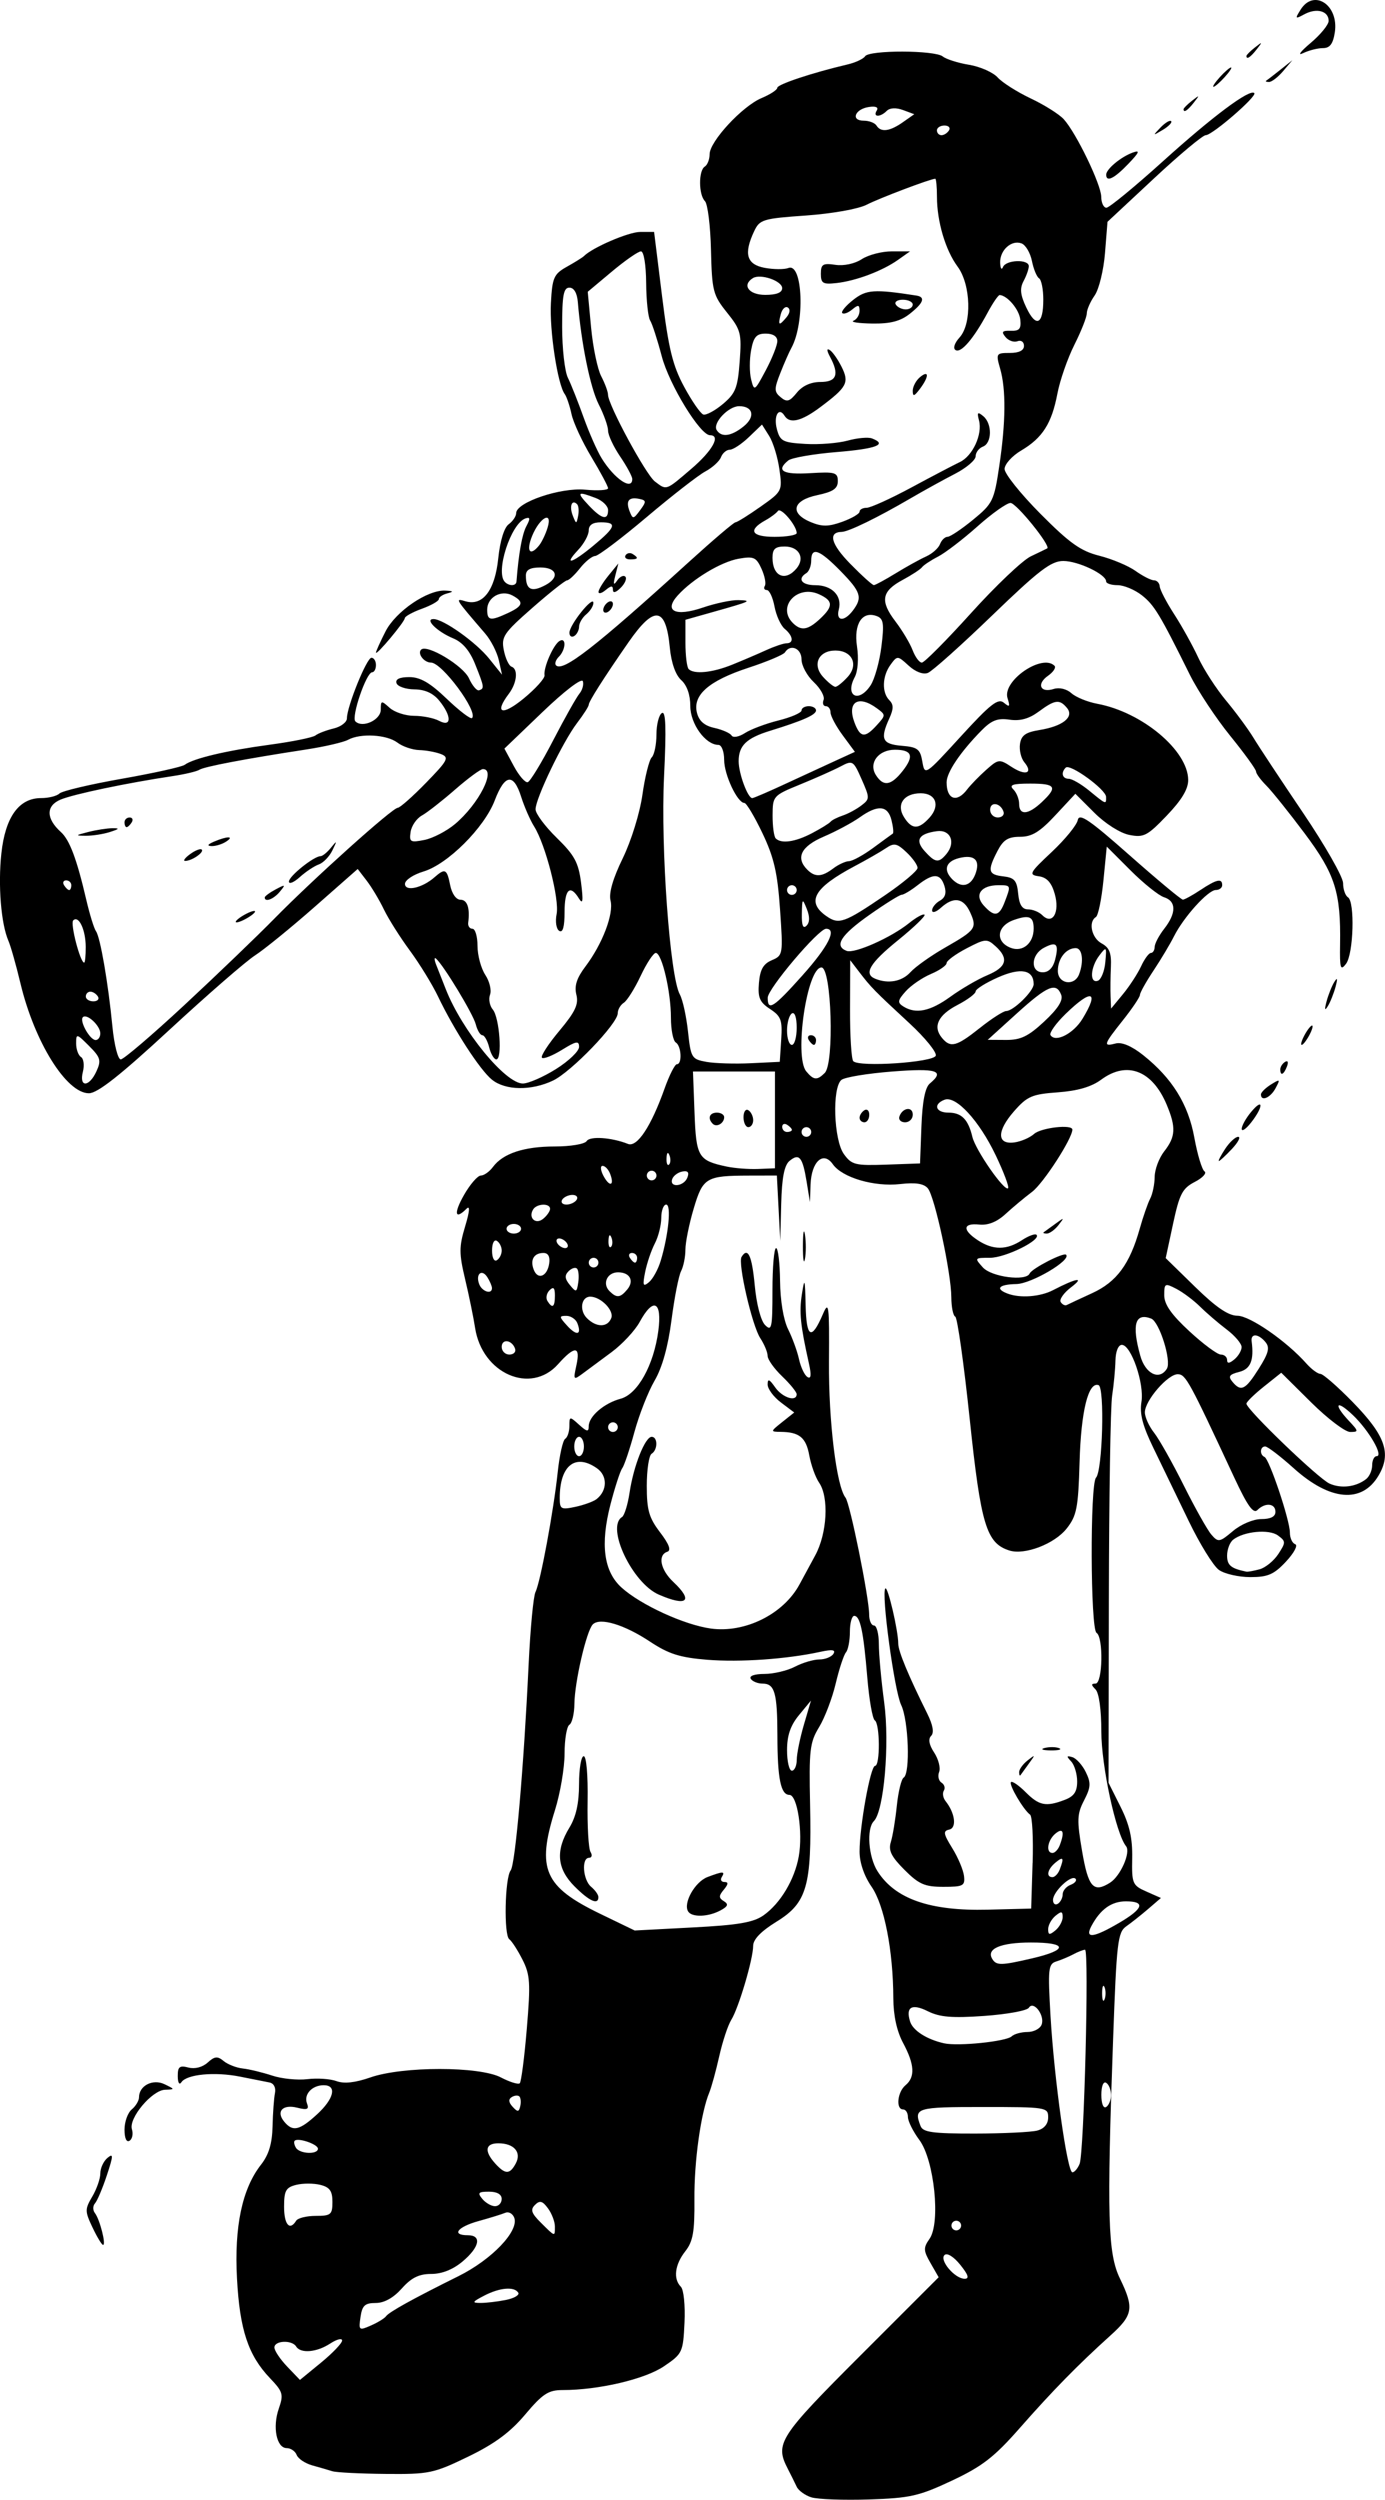 <?xml version="1.0" encoding="UTF-8" standalone="no"?>
<!-- Created with Inkscape (http://www.inkscape.org/) -->

<svg
   xmlns:dc="http://purl.org/dc/elements/1.1/"
   xmlns:cc="http://creativecommons.org/ns#"
   xmlns:rdf="http://www.w3.org/1999/02/22-rdf-syntax-ns#"
   xmlns:svg="http://www.w3.org/2000/svg"
   xmlns="http://www.w3.org/2000/svg"
   xmlns:sodipodi="http://sodipodi.sourceforge.net/DTD/sodipodi-0.dtd"
   xmlns:inkscape="http://www.inkscape.org/namespaces/inkscape"
   width="210mm"
   height="378.81mm"
   viewBox="0 0 210 378.81"
   version="1.1"
   id="svg8"
   inkscape:version="0.92.3 (2405546, 2018-03-11)"
   sodipodi:docname="assassin_professional.svg">
  <defs
     id="defs2" />
  <sodipodi:namedview
     id="base"
     pagecolor="#ffffff"
     bordercolor="#666666"
     borderopacity="1.0"
     inkscape:pageopacity="0.0"
     inkscape:pageshadow="2"
     inkscape:zoom="0.7"
     inkscape:cx="-65.181448"
     inkscape:cy="1151.5729"
     inkscape:document-units="mm"
     inkscape:current-layer="layer1"
     showgrid="false"
     fit-margin-top="0"
     fit-margin-left="0"
     fit-margin-right="0"
     fit-margin-bottom="0"
     inkscape:window-width="1920"
     inkscape:window-height="1017"
     inkscape:window-x="-8"
     inkscape:window-y="-8"
     inkscape:window-maximized="1" />
  <g
     inkscape:label="Layer 1"
     inkscape:groupmode="layer"
     id="layer1"
     transform="translate(-69.519,221.269)">
    <path
       style="fill:#000000;stroke-width:0.733"
       d="m 192.587,157.184 c -0.97,-0.297 -1.991,-1.027 -2.269,-1.622 -0.278,-0.596 -0.887,-1.821 -1.353,-2.723 -1.976,-3.825 -1.339,-4.818 11.015,-17.166 l 11.862,-11.856 -1.23,-2.143 c -1.092,-1.903 -1.109,-2.316 -0.151,-3.684 1.698,-2.425 0.719,-11.936 -1.542,-14.973 -0.956,-1.284 -1.737,-2.851 -1.737,-3.483 0,-0.632 -0.33,-1.149 -0.733,-1.149 -1.131,0 -0.867,-2.642 0.367,-3.666 1.491,-1.238 1.382,-3.144 -0.367,-6.408 -0.95,-1.772 -1.472,-4.16 -1.481,-6.78 -0.025,-7.236 -1.371,-14.114 -3.307,-16.907 -1.124,-1.622 -1.811,-3.637 -1.811,-5.31 0,-3.841 1.654,-12.989 2.349,-12.989 0.788,0 0.749,-6.411 -0.042,-6.9 -0.344,-0.213 -0.854,-3.119 -1.132,-6.459 -0.588,-7.06 -1.079,-9.372 -1.988,-9.372 -0.36,0 -0.654,1.089 -0.654,2.42 0,1.331 -0.27,2.733 -0.599,3.116 -0.33,0.383 -1.029,2.511 -1.555,4.729 -0.525,2.218 -1.658,5.188 -2.517,6.599 -1.408,2.313 -1.542,3.47 -1.364,11.732 0.266,12.331 -0.47,14.902 -5.082,17.74 -2.342,1.441 -3.549,2.685 -3.549,3.658 0,2.004 -2.195,9.423 -3.323,11.232 -0.503,0.807 -1.321,3.281 -1.819,5.499 -0.497,2.218 -1.176,4.693 -1.509,5.499 -1.287,3.119 -2.305,10.422 -2.257,16.201 0.041,4.938 -0.212,6.372 -1.387,7.866 -1.585,2.015 -1.854,4.186 -0.666,5.373 0.429,0.429 0.673,2.838 0.55,5.431 -0.214,4.516 -0.311,4.721 -3.121,6.625 -2.88,1.952 -9.898,3.597 -15.346,3.597 -2.181,0 -3.033,0.556 -5.695,3.713 -2.279,2.703 -4.634,4.44 -8.659,6.388 -5.223,2.527 -5.914,2.671 -12.495,2.609 -3.831,-0.036 -7.461,-0.219 -8.066,-0.407 -0.605,-0.188 -1.983,-0.588 -3.063,-0.889 -1.08,-0.301 -2.142,-1.013 -2.36,-1.581 -0.218,-0.569 -0.896,-1.034 -1.506,-1.034 -1.544,0 -2.183,-3.18 -1.203,-5.991 0.748,-2.145 0.632,-2.547 -1.324,-4.596 -3.317,-3.474 -4.601,-7.346 -5.017,-15.124 -0.422,-7.884 0.785,-13.593 3.644,-17.242 1.183,-1.509 1.688,-3.183 1.749,-5.798 0.047,-2.022 0.212,-4.297 0.367,-5.057 0.164,-0.808 -0.175,-1.47 -0.819,-1.598 -0.605,-0.119 -2.624,-0.52 -4.486,-0.89 -3.845,-0.764 -8.085,-0.357 -8.885,0.853 -0.308,0.466 -0.544,0.073 -0.55,-0.92 -0.008,-1.432 0.272,-1.661 1.612,-1.311 0.978,0.256 2.138,-0.042 2.919,-0.749 1.064,-0.963 1.499,-1.006 2.425,-0.236 0.621,0.515 1.931,1.025 2.912,1.133 0.981,0.108 2.977,0.59 4.436,1.071 1.459,0.482 3.867,0.726 5.351,0.543 1.484,-0.183 3.469,-0.048 4.413,0.299 1.152,0.424 2.839,0.241 5.133,-0.559 4.901,-1.708 16.54,-1.707 19.8,7.2e-4 1.348,0.706 2.635,1.101 2.859,0.877 0.224,-0.224 0.704,-3.946 1.066,-8.27 0.582,-6.943 0.505,-8.166 -0.659,-10.462 -0.725,-1.43 -1.625,-2.821 -2.001,-3.092 -0.846,-0.61 -0.669,-9.304 0.212,-10.423 0.703,-0.892 1.99,-15.653 2.721,-31.191 0.255,-5.414 0.723,-10.363 1.041,-10.999 0.745,-1.489 2.748,-12.289 3.378,-18.22 0.269,-2.53 0.775,-4.776 1.125,-4.993 0.35,-0.216 0.637,-1.085 0.637,-1.93 0,-1.49 0.044,-1.497 1.467,-0.21 1.203,1.088 1.466,1.129 1.466,0.227 0,-1.489 2.325,-3.491 4.834,-4.162 2.582,-0.691 5.029,-5.09 5.717,-10.279 0.597,-4.503 -0.755,-5.16 -2.818,-1.368 -0.713,1.311 -2.632,3.373 -4.265,4.583 -1.633,1.21 -3.617,2.68 -4.41,3.266 -1.373,1.016 -1.416,0.955 -0.925,-1.283 0.646,-2.942 -0.253,-2.991 -2.785,-0.15 -4.144,4.651 -11.505,1.432 -12.576,-5.499 -0.249,-1.613 -0.931,-4.939 -1.515,-7.39 -0.927,-3.892 -0.927,-4.905 0.001,-7.99 0.688,-2.284 0.766,-3.235 0.223,-2.692 -1.785,1.785 -1.983,0.71 -0.386,-2.087 0.919,-1.61 2.065,-2.93 2.547,-2.933 0.481,-0.003 1.306,-0.588 1.833,-1.3 1.516,-2.048 4.709,-3.105 9.382,-3.105 2.377,0 4.548,-0.366 4.825,-0.814 0.487,-0.787 3.771,-0.564 6.269,0.426 1.391,0.551 3.509,-2.652 5.547,-8.388 0.721,-2.029 1.563,-3.689 1.871,-3.689 0.827,0 0.683,-2.771 -0.172,-3.3 -0.403,-0.249 -0.733,-1.937 -0.733,-3.751 0,-3.937 -1.375,-9.813 -2.296,-9.813 -0.361,0 -1.394,1.567 -2.296,3.483 -0.902,1.916 -2.053,3.747 -2.557,4.069 -0.504,0.323 -0.917,1.038 -0.917,1.591 0,1.568 -7.042,8.883 -9.821,10.202 -3.298,1.565 -7.221,1.504 -9.256,-0.144 -1.82,-1.473 -5.74,-7.521 -8.17,-12.602 -0.868,-1.815 -2.793,-4.949 -4.279,-6.966 -1.486,-2.016 -3.257,-4.821 -3.935,-6.233 -0.679,-1.412 -1.849,-3.366 -2.6,-4.344 l -1.367,-1.778 -6.499,5.718 c -3.575,3.145 -7.654,6.464 -9.066,7.377 -1.412,0.912 -7.249,5.986 -12.973,11.275 -7.495,6.925 -10.913,9.616 -12.217,9.616 -3.415,0 -8.261,-7.779 -10.382,-16.666 -0.652,-2.731 -1.471,-5.625 -1.821,-6.432 -1.119,-2.58 -1.59,-8.397 -1.072,-13.234 0.591,-5.515 2.657,-8.397 6.02,-8.397 1.148,0 2.402,-0.312 2.785,-0.693 0.383,-0.381 4.642,-1.388 9.465,-2.237 4.823,-0.849 9.112,-1.8 9.532,-2.112 1.308,-0.972 6.372,-2.17 12.859,-3.041 3.426,-0.46 6.561,-1.094 6.966,-1.409 0.405,-0.315 1.644,-0.789 2.753,-1.054 1.109,-0.265 2.016,-0.958 2.016,-1.54 0,-1.785 2.996,-9.179 3.719,-9.179 0.374,0 0.681,0.495 0.681,1.1 0,0.605 -0.259,1.1 -0.575,1.1 -0.88,0 -3.199,6.785 -2.543,7.441 1.07,1.07 3.851,-0.211 3.851,-1.774 0,-1.402 0.083,-1.419 1.341,-0.281 0.738,0.667 2.409,1.214 3.714,1.214 1.305,0 3.012,0.342 3.792,0.759 1.903,1.018 1.924,-0.706 0.036,-3.037 -0.928,-1.145 -2.174,-1.715 -3.788,-1.731 -1.323,-0.013 -2.543,-0.436 -2.712,-0.941 -0.201,-0.601 0.469,-0.917 1.942,-0.917 1.665,0 3.14,0.855 5.687,3.295 1.892,1.812 3.612,3.122 3.824,2.91 0.961,-0.961 -4.549,-8.405 -6.222,-8.405 -1.058,0 -2.097,-1.362 -1.497,-1.962 0.875,-0.875 6.379,2.422 7.255,4.347 0.505,1.11 1.193,1.926 1.527,1.815 0.833,-0.278 0.804,-0.473 -0.587,-3.949 -0.824,-2.058 -1.91,-3.335 -3.343,-3.928 -2.4,-0.994 -4.366,-2.921 -2.98,-2.921 1.503,0 6.448,3.514 8.444,6.001 l 1.952,2.431 -0.489,-2.2 c -0.269,-1.21 -1.198,-3.025 -2.065,-4.033 -4.622,-5.374 -4.621,-5.373 -3.001,-4.895 2.624,0.775 4.478,-1.637 4.978,-6.475 0.275,-2.66 0.893,-4.686 1.586,-5.193 0.625,-0.457 1.136,-1.218 1.136,-1.692 0,-1.625 6.694,-3.898 10.449,-3.549 1.916,0.178 3.483,0.083 3.483,-0.213 0,-0.295 -1.135,-2.422 -2.523,-4.727 -1.388,-2.305 -2.746,-5.232 -3.018,-6.505 -0.272,-1.273 -0.737,-2.645 -1.033,-3.048 -1.082,-1.473 -2.322,-9.644 -2.093,-13.799 0.213,-3.869 0.44,-4.381 2.435,-5.499 1.21,-0.678 2.365,-1.398 2.566,-1.6 1.32,-1.32 6.785,-3.666 8.539,-3.666 h 2.107 l 1.209,9.755 c 0.983,7.938 1.606,10.491 3.341,13.704 1.173,2.172 2.482,4.065 2.908,4.207 0.426,0.142 1.767,-0.576 2.979,-1.595 1.918,-1.614 2.247,-2.448 2.539,-6.446 0.313,-4.274 0.179,-4.788 -1.928,-7.416 -2.117,-2.64 -2.274,-3.254 -2.423,-9.471 -0.087,-3.656 -0.5,-6.989 -0.917,-7.406 -0.969,-0.969 -0.986,-4.636 -0.025,-5.231 0.403,-0.249 0.733,-1.093 0.733,-1.874 0,-1.936 4.956,-7.288 7.882,-8.513 1.311,-0.549 2.383,-1.25 2.383,-1.559 0,-0.516 5.349,-2.292 10.632,-3.53 1.21,-0.283 2.414,-0.843 2.676,-1.243 0.631,-0.965 10.584,-0.94 11.784,0.03 0.516,0.417 2.311,0.985 3.989,1.261 1.678,0.277 3.627,1.139 4.331,1.917 0.704,0.778 2.969,2.213 5.033,3.19 2.065,0.977 4.311,2.392 4.993,3.145 1.899,2.098 5.67,9.905 5.68,11.759 0.006,0.907 0.357,1.65 0.782,1.65 0.425,0 4.286,-3.173 8.581,-7.05 7.551,-6.819 13.165,-11.005 13.845,-10.324 0.463,0.463 -6.362,6.376 -7.361,6.376 -0.451,0 -3.988,2.953 -7.859,6.563 l -7.039,6.563 -0.38,4.734 c -0.209,2.604 -0.915,5.498 -1.57,6.432 -0.654,0.934 -1.19,2.155 -1.19,2.712 0,0.557 -0.847,2.7 -1.882,4.76 -1.035,2.061 -2.193,5.389 -2.574,7.396 -0.857,4.52 -2.258,6.719 -5.497,8.63 -1.382,0.815 -2.512,2.075 -2.512,2.799 0,0.724 2.447,3.78 5.439,6.791 4.417,4.445 6.095,5.64 8.93,6.353 1.92,0.484 4.391,1.519 5.49,2.302 1.099,0.783 2.36,1.423 2.802,1.423 0.442,0 0.829,0.412 0.861,0.917 0.032,0.504 1.018,2.401 2.192,4.216 1.174,1.815 2.817,4.774 3.651,6.575 0.834,1.802 2.735,4.737 4.224,6.523 1.489,1.786 3.367,4.338 4.174,5.67 0.807,1.332 4.189,6.447 7.516,11.367 3.327,4.92 6.049,9.701 6.049,10.625 0,0.924 0.33,1.884 0.733,2.134 1.076,0.665 0.85,8.583 -0.288,10.082 -0.844,1.112 -0.965,0.721 -0.905,-2.933 0.13,-7.902 -0.748,-10.656 -5.368,-16.827 -2.355,-3.146 -4.977,-6.415 -5.827,-7.264 -0.85,-0.849 -1.545,-1.802 -1.545,-2.118 0,-0.316 -1.768,-2.756 -3.93,-5.422 -2.161,-2.666 -4.912,-6.828 -6.113,-9.247 -4.549,-9.17 -5.381,-10.545 -7.274,-12.034 -1.07,-0.842 -2.726,-1.531 -3.68,-1.531 -0.954,0 -1.734,-0.259 -1.734,-0.575 0,-1.07 -4.245,-3.091 -6.494,-3.091 -1.851,0 -3.701,1.415 -10.785,8.249 -4.703,4.537 -9.091,8.458 -9.751,8.714 -0.72,0.279 -1.884,-0.161 -2.909,-1.1 -1.684,-1.542 -1.724,-1.544 -2.75,-0.141 -1.264,1.728 -1.347,4.209 -0.181,5.376 0.658,0.658 0.658,1.304 0,2.748 -1.434,3.147 -1.087,3.911 1.886,4.157 2.399,0.199 2.793,0.501 3.117,2.39 0.37,2.157 0.386,2.147 5.838,-3.814 4.486,-4.905 5.656,-5.819 6.521,-5.102 0.876,0.727 0.971,0.612 0.559,-0.685 -0.83,-2.615 5.236,-6.797 7.123,-4.91 0.266,0.266 -0.179,0.949 -0.99,1.517 -1.779,1.246 -1.174,2.643 0.864,1.996 0.854,-0.271 1.967,-0.006 2.688,0.641 0.677,0.607 2.442,1.329 3.923,1.604 6.794,1.261 13.739,7.068 13.785,11.527 0.014,1.389 -0.981,3.049 -3.247,5.414 -2.954,3.083 -3.5,3.364 -5.683,2.93 -1.383,-0.275 -3.646,-1.709 -5.297,-3.357 l -2.882,-2.877 -3.035,3.259 c -2.353,2.527 -3.555,3.259 -5.348,3.259 -1.82,0 -2.552,0.461 -3.432,2.163 -1.552,3.001 -1.418,3.571 0.898,3.837 1.68,0.193 2.055,0.629 2.246,2.615 0.163,1.686 0.602,2.383 1.503,2.383 0.7,0 1.669,0.396 2.153,0.88 1.546,1.546 2.692,-0.414 1.887,-3.231 -0.489,-1.714 -1.187,-2.486 -2.404,-2.661 -1.59,-0.228 -1.449,-0.495 1.957,-3.692 2.019,-1.896 3.791,-4.067 3.938,-4.824 0.216,-1.112 1.734,-0.081 7.871,5.342 4.182,3.696 7.811,6.718 8.066,6.715 0.254,-0.003 1.452,-0.66 2.662,-1.462 2.459,-1.629 3.3,-1.815 3.3,-0.733 0,0.403 -0.434,0.733 -0.965,0.733 -1.176,0 -4.872,4.089 -6.345,7.021 -0.593,1.179 -1.995,3.524 -3.116,5.209 -1.121,1.686 -2.042,3.336 -2.046,3.666 -0.003,0.331 -1.159,2.05 -2.566,3.821 -2.969,3.734 -3.067,4.05 -1.104,3.537 0.925,-0.242 2.436,0.398 4.147,1.758 4.412,3.506 6.853,7.44 7.777,12.532 0.461,2.539 1.152,4.831 1.535,5.093 0.384,0.262 -0.28,0.981 -1.473,1.598 -1.879,0.972 -2.321,1.823 -3.29,6.336 l -1.119,5.213 4.466,4.361 c 3.173,3.099 5.031,4.364 6.417,4.37 1.893,0.009 7.44,3.851 10.445,7.235 0.768,0.865 1.726,1.573 2.128,1.573 0.402,0 2.627,1.943 4.943,4.317 4.909,5.032 5.855,7.739 3.875,11.091 -2.521,4.267 -7.346,3.852 -12.86,-1.105 -2.021,-1.817 -3.969,-3.304 -4.329,-3.304 -0.793,0 -0.874,1.247 -0.103,1.589 0.741,0.329 3.848,9.583 3.848,11.462 0,0.821 0.364,1.614 0.809,1.762 0.445,0.148 -0.183,1.331 -1.394,2.627 -1.831,1.96 -2.744,2.358 -5.412,2.358 -1.765,0 -3.903,-0.486 -4.752,-1.081 -0.849,-0.594 -2.936,-3.976 -4.639,-7.516 -1.703,-3.539 -4.092,-8.479 -5.309,-10.977 -1.629,-3.343 -2.107,-5.182 -1.812,-6.966 0.459,-2.777 -1.558,-8.649 -2.972,-8.653 -0.535,-0.002 -0.938,0.989 -0.969,2.38 -0.029,1.311 -0.254,3.703 -0.501,5.316 -0.247,1.613 -0.471,15.472 -0.498,30.796 l -0.049,27.863 1.833,3.666 c 1.348,2.695 1.813,4.748 1.756,7.75 -0.073,3.87 0.039,4.136 2.139,5.065 l 2.216,0.981 -1.916,1.648 c -1.054,0.906 -2.555,2.095 -3.336,2.643 -1.299,0.91 -1.47,2.369 -1.999,17.118 -0.963,26.834 -0.803,32.46 1.029,36.242 2.186,4.512 2.013,5.542 -1.461,8.673 -4.897,4.413 -8.749,8.343 -13.74,14.02 -3.851,4.379 -5.669,5.787 -10.265,7.947 -4.977,2.339 -6.346,2.65 -12.552,2.853 -3.831,0.125 -7.76,-0.017 -8.73,-0.312 z M 121.392,133.408 c 0,-0.401 -0.813,-0.196 -1.807,0.455 -2.039,1.336 -4.48,1.549 -5.159,0.451 -0.638,-1.032 -3.3,-0.916 -3.3,0.143 0,0.482 0.871,1.786 1.936,2.898 l 1.936,2.021 3.196,-2.619 c 1.758,-1.441 3.196,-2.947 3.196,-3.348 z m 6.649,-3.673 c 0.478,-0.66 4.084,-2.656 10.985,-6.08 5.08,-2.52 9.227,-6.868 8.46,-8.868 -0.237,-0.619 -0.844,-0.951 -1.348,-0.739 -0.504,0.212 -2.318,0.774 -4.032,1.248 -3.237,0.895 -4.202,2.154 -1.65,2.154 2.148,0 1.79,1.797 -0.789,3.968 -1.463,1.231 -3.136,1.898 -4.76,1.898 -1.858,0 -3.01,0.568 -4.464,2.2 -1.27,1.425 -2.663,2.2 -3.955,2.2 -1.64,0 -2.051,0.378 -2.307,2.121 -0.298,2.031 -0.232,2.086 1.567,1.298 1.033,-0.453 2.065,-1.082 2.295,-1.399 z m 18.177,-2.476 c 1.254,-0.251 2.1,-0.746 1.882,-1.1 -0.599,-0.97 -2.824,-0.776 -5.177,0.451 -1.818,0.948 -1.891,1.096 -0.542,1.1 0.857,0.002 2.584,-0.201 3.838,-0.451 z m 68.901,-5.327 c -0.993,-1.232 -1.99,-1.852 -2.385,-1.484 -0.832,0.775 1.56,3.6 3.048,3.6 0.747,0 0.56,-0.599 -0.664,-2.117 z m -61.465,-5.809 c 0,-0.73 -0.473,-1.967 -1.05,-2.75 -0.833,-1.129 -1.24,-1.237 -1.965,-0.521 -0.729,0.719 -0.553,1.261 0.867,2.672 2.224,2.209 2.148,2.188 2.148,0.599 z m 61.593,-0.14 c 0,-0.403 -0.33,-0.733 -0.733,-0.733 -0.403,0 -0.733,0.33 -0.733,0.733 0,0.403 0.33,0.733 0.733,0.733 0.403,0 0.733,-0.33 0.733,-0.733 z m -100.822,-0.733 c 0.249,-0.403 1.589,-0.733 2.976,-0.733 2.294,0 2.523,-0.193 2.523,-2.12 0,-1.65 -0.406,-2.222 -1.833,-2.58 -1.008,-0.253 -2.658,-0.253 -3.666,0 -1.562,0.392 -1.833,0.881 -1.833,3.314 0,2.716 0.854,3.704 1.833,2.12 z m 31.163,-3.3 c 0,-0.698 -0.703,-1.1 -1.923,-1.1 -1.626,0 -1.782,0.17 -1.01,1.1 0.502,0.605 1.367,1.1 1.923,1.1 0.556,0 1.01,-0.495 1.01,-1.1 z m 2.14,-5.387 c 0.905,-1.69 -0.276,-3.045 -2.653,-3.045 -1.985,0 -2.168,1.185 -0.473,3.059 1.531,1.692 2.215,1.689 3.126,-0.014 z m 85.486,0.071 c 0.677,-1.652 1.459,-32.446 0.824,-32.446 -0.264,0 -1.052,0.306 -1.753,0.68 -0.7,0.374 -1.873,0.867 -2.606,1.096 -1.218,0.38 -1.293,1.093 -0.873,8.303 0.557,9.558 2.532,23.651 3.314,23.651 0.312,0 0.804,-0.577 1.093,-1.283 z m -115.489,-2.298 c 0,-0.676 -3.021,-1.709 -3.524,-1.205 -0.159,0.159 -0.071,0.641 0.195,1.071 0.582,0.941 3.33,1.052 3.33,0.134 z m 109.071,-2.747 c 1.057,-0.283 1.65,-1.004 1.65,-2.006 0,-1.52 -0.283,-1.564 -9.899,-1.564 -10.117,0 -10.51,0.12 -9.454,2.873 0.368,0.958 1.803,1.158 8.249,1.15 4.292,-0.006 8.546,-0.209 9.454,-0.452 z M 117.562,99.159 c 2.606,-2.38 3.09,-4.441 1.043,-4.441 -1.783,0 -3.061,1.394 -2.535,2.765 0.343,0.893 0.042,1.023 -1.479,0.641 -2.217,-0.557 -3.263,0.57 -1.972,2.125 1.288,1.552 2.291,1.331 4.943,-1.091 z m 30.707,-2.739 c -0.21,-0.21 -0.731,-0.167 -1.157,0.096 -0.528,0.326 -0.485,0.794 0.134,1.468 0.76,0.827 0.95,0.811 1.157,-0.096 0.136,-0.597 0.076,-1.257 -0.134,-1.468 z m 89.709,-0.236 c 0,-0.759 -0.33,-1.584 -0.733,-1.833 -0.429,-0.265 -0.733,0.496 -0.733,1.833 0,1.337 0.304,2.098 0.733,1.833 0.403,-0.249 0.733,-1.074 0.733,-1.833 z m -15.068,-8.871 c 0.383,-0.364 1.466,-0.661 2.406,-0.661 0.94,0 1.901,-0.499 2.135,-1.109 0.533,-1.388 -1.222,-3.716 -1.933,-2.565 -0.27,0.437 -3.308,0.994 -6.75,1.237 -4.878,0.344 -6.764,0.19 -8.549,-0.701 -2.446,-1.22 -3.411,-0.663 -2.705,1.561 0.435,1.369 2.537,2.709 5.168,3.294 2.125,0.472 9.411,-0.28 10.229,-1.056 z m 14.087,-7.444 c -0.203,-0.504 -0.37,-0.092 -0.37,0.917 0,1.008 0.167,1.421 0.37,0.917 0.203,-0.504 0.203,-1.329 0,-1.833 z m -10.972,-4.379 c 5.491,-1.277 5.393,-2.404 -0.207,-2.399 -4.588,0.005 -6.8,0.95 -5.844,2.498 0.625,1.011 1.324,1 6.051,-0.099 z m 4.62,-6.249 c 0,-0.895 -0.205,-0.929 -1.1,-0.187 -0.605,0.502 -1.1,1.408 -1.1,2.013 0,0.895 0.205,0.929 1.1,0.187 0.605,-0.502 1.1,-1.408 1.1,-2.013 z m 8.551,0.882 c 3.706,-2.172 4.052,-3.269 1.033,-3.269 -2.187,0 -3.863,1.197 -5.216,3.723 -1.06,1.98 0.276,1.835 4.182,-0.455 z m -53.881,-1.17 c 2.542,-1.801 4.694,-5.409 5.318,-8.916 0.648,-3.643 -0.213,-9.314 -1.415,-9.314 -1.315,0 -1.814,-2.439 -1.825,-8.922 -0.011,-6.549 -0.405,-7.942 -2.245,-7.942 -0.74,0 -1.549,-0.33 -1.798,-0.733 -0.269,-0.435 0.575,-0.733 2.073,-0.733 1.389,0 3.471,-0.493 4.626,-1.095 1.155,-0.602 2.823,-1.097 3.707,-1.1 0.884,-0.002 1.842,-0.386 2.13,-0.852 0.38,-0.615 -0.161,-0.699 -1.973,-0.304 -5.103,1.11 -12.181,1.606 -17.174,1.202 -4.138,-0.335 -5.835,-0.874 -8.672,-2.753 -3.895,-2.581 -7.579,-3.69 -8.661,-2.608 -0.96,0.96 -2.761,8.731 -2.793,12.051 -0.014,1.489 -0.356,2.91 -0.759,3.16 -0.403,0.249 -0.733,2.219 -0.733,4.377 0,2.158 -0.656,6.016 -1.457,8.572 -2.8,8.933 -1.637,11.594 6.865,15.704 l 5.224,2.525 8.799,-0.462 c 6.946,-0.365 9.213,-0.755 10.764,-1.854 z m -11.459,-0.571 c -0.78,-1.263 1.033,-4.486 2.93,-5.207 2.38,-0.905 2.731,-0.903 2.165,0.014 -0.249,0.403 -0.064,0.733 0.413,0.733 0.627,0 0.601,0.319 -0.093,1.156 -0.791,0.953 -0.789,1.261 0.008,1.754 0.744,0.46 0.617,0.787 -0.549,1.411 -1.842,0.986 -4.309,1.057 -4.875,0.141 z m -17.213,-3.784 c -2.677,-2.677 -2.92,-5.418 -0.792,-8.908 1.013,-1.662 1.465,-3.698 1.466,-6.617 10e-4,-2.319 0.32,-4.216 0.707,-4.216 0.407,0 0.656,2.868 0.591,6.806 -0.062,3.743 0.136,7.208 0.439,7.699 0.304,0.491 0.203,0.893 -0.224,0.893 -1.176,0 -0.929,3.36 0.323,4.399 0.605,0.502 1.1,1.202 1.1,1.556 0,1.238 -1.372,0.625 -3.61,-1.613 z m 69.448,-3.549 c 0.117,-3.798 -0.056,-7.097 -0.384,-7.332 -1.01,-0.725 -3.266,-4.567 -2.898,-4.935 0.191,-0.191 1.192,0.497 2.225,1.53 2.047,2.047 3.073,2.248 5.929,1.162 1.406,-0.535 1.881,-1.238 1.881,-2.786 0,-1.139 -0.412,-2.508 -0.917,-3.043 -0.74,-0.784 -0.704,-0.908 0.183,-0.642 0.605,0.181 1.526,1.203 2.046,2.27 0.801,1.643 0.76,2.3 -0.266,4.285 -1.069,2.067 -1.104,2.98 -0.293,7.72 0.933,5.457 1.723,6.34 4.243,4.742 1.576,-1 3.159,-4.603 2.422,-5.514 -1.538,-1.901 -3.753,-12.168 -3.753,-17.399 0,-3.292 -0.352,-5.841 -0.88,-6.369 -0.684,-0.684 -0.684,-0.88 0,-0.88 1.086,0 1.22,-7.036 0.147,-7.699 -0.922,-0.57 -0.992,-22.53 -0.075,-23.501 0.993,-1.05 1.34,-13.703 0.384,-14.03 -1.554,-0.531 -2.653,3.927 -2.876,11.666 -0.2,6.946 -0.428,8.121 -1.947,10.054 -1.84,2.341 -6.37,4.08 -8.703,3.339 -3.481,-1.105 -4.317,-3.876 -6.006,-19.916 -0.885,-8.401 -1.871,-15.384 -2.192,-15.519 -0.321,-0.134 -0.59,-1.454 -0.597,-2.933 -0.017,-3.687 -2.508,-15.24 -3.558,-16.505 -0.602,-0.726 -1.845,-0.92 -4.192,-0.655 -3.962,0.447 -8.799,-0.978 -10.222,-3.011 -1.439,-2.054 -3.251,-0.393 -3.371,3.091 l -0.092,2.66 -0.506,-3.103 c -0.61,-3.742 -1.123,-4.364 -2.593,-3.145 -0.795,0.66 -1.159,2.541 -1.261,6.52 l -0.144,5.593 -0.257,-4.949 -0.257,-4.949 -4.183,0.01 c -6.567,0.016 -7.029,0.291 -8.434,5.022 -0.687,2.313 -1.249,5.101 -1.249,6.196 0,1.095 -0.296,2.563 -0.658,3.263 -0.362,0.7 -1.016,4.038 -1.453,7.418 -0.52,4.017 -1.405,7.191 -2.558,9.166 -0.97,1.661 -2.347,5.165 -3.061,7.787 -0.714,2.621 -1.547,5.096 -1.851,5.499 -0.304,0.403 -1.105,2.865 -1.779,5.47 -1.568,6.06 -1.023,10.167 1.673,12.607 2.902,2.627 9.53,5.665 13.557,6.213 5.181,0.706 11,-2.19 13.426,-6.683 0.439,-0.812 1.511,-2.791 2.383,-4.398 1.818,-3.35 2.111,-8.821 0.59,-11.03 -0.548,-0.795 -1.217,-2.652 -1.486,-4.125 -0.498,-2.72 -1.501,-3.541 -4.36,-3.57 -1.551,-0.016 -1.545,-0.052 0.243,-1.476 l 1.833,-1.459 -2.016,-1.519 c -1.109,-0.835 -2.016,-2.059 -2.016,-2.72 0,-0.93 0.258,-0.834 1.141,0.428 1.101,1.572 3.258,2.256 3.258,1.034 0,-0.328 -0.99,-1.544 -2.2,-2.704 -1.21,-1.159 -2.2,-2.552 -2.2,-3.096 0,-0.544 -0.502,-1.755 -1.117,-2.693 -1.24,-1.892 -3.421,-11.359 -2.836,-12.306 0.956,-1.546 1.578,-0.206 1.999,4.306 0.268,2.869 0.921,5.372 1.573,6.023 0.997,0.997 1.114,0.44 1.114,-5.276 0,-3.514 0.247,-6.389 0.55,-6.388 0.302,7.35e-4 0.573,2.241 0.602,4.977 0.031,2.99 0.519,5.912 1.223,7.323 0.644,1.291 1.389,3.337 1.654,4.546 0.265,1.209 0.839,2.419 1.274,2.688 0.546,0.337 0.619,-0.285 0.235,-2.008 -1.311,-5.883 -1.505,-7.793 -1.072,-10.563 0.403,-2.577 0.471,-2.372 0.562,1.693 0.112,4.978 0.887,5.384 2.611,1.367 0.907,-2.114 0.992,-1.453 0.929,7.205 -0.065,8.982 1.135,18.837 2.506,20.581 0.692,0.88 3.585,15.176 3.588,17.731 0.001,0.907 0.332,1.65 0.735,1.65 0.403,0 0.733,1.267 0.733,2.816 0,1.549 0.366,5.536 0.813,8.86 0.845,6.278 -0.042,16.442 -1.567,17.967 -1.138,1.138 -0.826,5.426 0.553,7.595 2.672,4.203 7.95,6.043 16.699,5.823 l 6.599,-0.166 0.213,-6.905 z m -19.433,1.029 c -2.007,-2.007 -2.463,-2.938 -2.065,-4.216 0.281,-0.902 0.69,-3.379 0.908,-5.503 0.219,-2.125 0.686,-4.041 1.039,-4.259 1.024,-0.633 0.741,-8.677 -0.387,-11.013 -1.029,-2.129 -3.044,-16.998 -2.393,-17.65 0.373,-0.373 1.955,6.391 1.955,8.36 0,1.147 1.517,4.805 4.384,10.573 0.879,1.769 1.085,2.925 0.605,3.405 -0.48,0.48 -0.324,1.341 0.458,2.535 0.652,0.994 0.99,2.316 0.751,2.937 -0.238,0.621 -0.075,1.35 0.362,1.62 0.437,0.27 0.596,0.813 0.353,1.206 -0.243,0.393 -0.124,1.113 0.265,1.599 1.439,1.801 1.727,4.055 0.55,4.308 -0.958,0.206 -0.887,0.635 0.46,2.809 0.875,1.411 1.677,3.309 1.783,4.216 0.175,1.497 -0.116,1.65 -3.13,1.65 -2.822,0 -3.711,-0.388 -5.899,-2.576 z m 17.388,-14.81 c 0,-0.421 0.577,-1.219 1.283,-1.772 1.187,-0.931 1.203,-0.896 0.208,0.46 -0.592,0.807 -1.169,1.604 -1.283,1.772 -0.114,0.168 -0.208,-0.039 -0.208,-0.46 z m 3.863,-3.653 c 0.713,-0.186 1.703,-0.174 2.2,0.028 0.496,0.201 -0.087,0.353 -1.297,0.338 -1.21,-0.014 -1.616,-0.179 -0.903,-0.365 z M 169.404,20.371 c -4.019,-1.751 -8.036,-10.232 -5.568,-11.757 0.357,-0.221 0.874,-1.902 1.149,-3.738 0.603,-4.023 2.349,-8.413 3.345,-8.413 0.945,0 0.937,1.981 -0.011,2.566 -0.403,0.249 -0.733,2.436 -0.733,4.858 0,3.675 0.334,4.843 2.014,7.046 1.37,1.796 1.722,2.738 1.1,2.945 -1.493,0.498 -1.044,2.738 0.919,4.582 3.088,2.901 2.071,3.778 -2.216,1.91 z m 21.856,-52.871 c 0.006,-2.016 0.148,-2.754 0.316,-1.64 0.169,1.115 0.164,2.764 -0.011,3.666 -0.174,0.902 -0.312,-0.01 -0.306,-2.027 z m 39.386,98.29 c 0,-0.538 0.542,-1.186 1.205,-1.44 0.663,-0.254 0.995,-0.673 0.738,-0.929 -0.648,-0.648 -3.409,1.964 -3.409,3.225 0,0.566 0.33,0.826 0.733,0.576 0.403,-0.249 0.733,-0.893 0.733,-1.431 z m -0.445,-3.761 c 0.688,-1.794 0.539,-2.031 -0.655,-1.04 -1.219,1.012 -1.459,2.2 -0.445,2.2 0.36,0 0.855,-0.522 1.1,-1.16 z m 0,-3.666 c 0.776,-2.023 0.511,-2.741 -0.655,-1.773 -1.2,0.996 -1.494,2.933 -0.445,2.933 0.36,0 0.855,-0.522 1.1,-1.16 z M 190.325,45.407 c 0.006,-0.907 0.492,-3.3 1.084,-5.316 l 1.076,-3.666 -1.814,2.2 c -1.298,1.574 -1.815,3.086 -1.817,5.316 -0.002,1.714 0.326,3.116 0.73,3.116 0.403,0 0.737,-0.742 0.741,-1.65 z m 70.166,-28.867 c 0.889,-0.238 2.17,-1.279 2.847,-2.312 1.157,-1.767 1.154,-1.935 -0.056,-2.82 -1.356,-0.992 -5.166,-0.63 -6.789,0.645 -0.504,0.396 -0.917,1.48 -0.917,2.409 0,1.468 0.587,1.955 2.933,2.435 0.202,0.041 1.094,-0.12 1.982,-0.358 z m 0.274,-7.613 c 1.417,0 2.143,-0.373 2.143,-1.1 0,-1.297 -1.556,-1.451 -2.736,-0.27 -0.617,0.617 -1.519,-0.65 -3.522,-4.949 -6.822,-14.644 -7.337,-15.587 -8.526,-15.632 -1.503,-0.057 -5.015,3.99 -5.015,5.777 0,0.721 0.629,2.111 1.398,3.089 0.769,0.978 2.792,4.569 4.496,7.981 1.704,3.412 3.593,6.773 4.199,7.47 1.035,1.19 1.231,1.157 3.259,-0.55 1.219,-1.026 3.09,-1.816 4.301,-1.816 z M 159.992,5.887 c 1.634,-1.313 1.65,-3.53 0.032,-4.663 -3.278,-2.296 -5.636,-0.409 -5.636,4.511 0,1.696 0.191,1.803 2.383,1.334 1.311,-0.28 2.76,-0.812 3.22,-1.182 z M 276.657,2.866 c 0.504,-0.394 0.917,-1.337 0.917,-2.094 0,-0.757 0.305,-1.377 0.677,-1.377 1.085,0 -1.154,-3.88 -3.582,-6.206 -2.537,-2.43 -3.058,-1.738 -0.634,0.842 1.499,1.595 1.511,1.697 0.203,1.697 -0.765,0 -3.429,-2.02 -5.921,-4.489 l -4.529,-4.489 -2.639,2.106 c -1.452,1.158 -2.639,2.32 -2.64,2.582 -3e-5,0.875 10.901,11.355 12.601,12.113 1.768,0.789 4.017,0.511 5.547,-0.686 z M 158.055,-2.071 c 0,-0.807 -0.33,-1.466 -0.733,-1.466 -0.403,0 -0.733,0.66 -0.733,1.466 0,0.807 0.33,1.467 0.733,1.467 0.403,0 0.733,-0.66 0.733,-1.467 z m 5.133,-2.933 c 0,-0.403 -0.33,-0.733 -0.733,-0.733 -0.403,0 -0.733,0.33 -0.733,0.733 0,0.403 0.33,0.733 0.733,0.733 0.403,0 0.733,-0.33 0.733,-0.733 z m 97.19,-8.854 c 1.494,-2.366 1.706,-3.206 1.019,-4.033 -1.07,-1.29 -2.259,-1.362 -2.099,-0.128 0.377,2.905 -0.16,4.215 -1.908,4.653 -1.478,0.371 -1.682,0.67 -1.01,1.48 1.306,1.574 1.964,1.249 3.998,-1.973 z m -13.931,-0.003 c 0.729,-1.18 -1.134,-7.117 -2.384,-7.597 -2.433,-0.934 -2.965,0.889 -1.646,5.638 0.764,2.751 2.899,3.788 4.03,1.959 z m 11.33,-3.276 c 0,-0.525 -1.015,-1.722 -2.256,-2.66 -1.241,-0.938 -3.054,-2.495 -4.03,-3.459 -0.976,-0.964 -2.6,-2.182 -3.61,-2.706 -1.735,-0.9 -1.836,-0.847 -1.836,0.976 0,1.384 1.078,2.925 3.817,5.456 2.099,1.94 4.244,3.527 4.766,3.527 0.522,0 0.949,0.37 0.949,0.823 0,0.569 0.34,0.541 1.1,-0.09 0.605,-0.502 1.1,-1.342 1.1,-1.867 z m -110.155,0.263 c -0.453,-1.36 -2.032,-1.585 -2.032,-0.29 0,0.639 0.522,1.161 1.161,1.161 0.639,0 1.03,-0.392 0.871,-0.871 z m 9.447,-3.864 c -0.239,-0.622 -0.991,-1.131 -1.671,-1.131 -1.128,0 -1.12,0.129 0.095,1.471 1.459,1.612 2.259,1.44 1.576,-0.339 z m 5.134,-0.8 c 0.44,-1.146 -1.556,-3.197 -3.153,-3.241 -1.391,-0.039 -1.742,2.058 -0.545,3.255 1.441,1.441 3.142,1.434 3.698,-0.014 z m -8.547,-3.411 c 0,-1.185 -0.217,-1.396 -0.816,-0.797 -0.449,0.449 -0.594,1.175 -0.323,1.613 0.758,1.227 1.139,0.954 1.139,-0.816 z m 81.471,-0.365 c 3.702,-1.695 5.696,-4.395 7.201,-9.754 0.51,-1.815 1.225,-3.873 1.589,-4.573 0.364,-0.7 0.669,-2.185 0.678,-3.3 0.008,-1.115 0.662,-2.851 1.45,-3.86 1.731,-2.213 1.808,-3.63 0.382,-7.043 -2.182,-5.222 -6.039,-6.704 -9.941,-3.819 -1.477,1.092 -3.571,1.704 -6.571,1.921 -3.924,0.284 -4.647,0.596 -6.641,2.868 -2.646,3.014 -2.62,5.093 0.06,4.722 0.998,-0.138 2.336,-0.716 2.973,-1.283 1.074,-0.957 5.808,-1.495 5.808,-0.66 0,1.352 -4.4,8.149 -6.106,9.433 -1.14,0.858 -2.955,2.372 -4.033,3.364 -1.295,1.192 -2.644,1.733 -3.976,1.595 -2.503,-0.26 -2.598,0.818 -0.209,2.383 2.299,1.506 4.359,1.502 6.674,-0.015 1.007,-0.66 2.002,-1.027 2.213,-0.817 0.773,0.773 -4.709,3.483 -7.044,3.483 -2.364,0 -2.385,0.028 -1.083,1.466 1.315,1.453 6.549,2.129 7.088,0.917 0.339,-0.762 5.137,-3.234 5.525,-2.847 0.821,0.821 -5.241,4.396 -7.535,4.444 -2.662,0.056 -3.27,0.704 -1.351,1.441 1.898,0.728 4.949,0.5 6.906,-0.515 3.567,-1.851 4.882,-2.064 2.746,-0.444 -1.111,0.843 -1.823,1.851 -1.583,2.24 0.241,0.389 0.655,0.594 0.92,0.454 0.265,-0.14 2.004,-0.95 3.862,-1.802 z m -7.351,-9.228 c 0.168,-0.114 0.965,-0.692 1.772,-1.283 1.357,-0.995 1.391,-0.979 0.46,0.207 -0.553,0.706 -1.351,1.283 -1.772,1.283 -0.421,0 -0.628,-0.093 -0.46,-0.207 z m -63.147,8.672 c 1.091,-1.315 0.397,-2.598 -1.405,-2.598 -1.641,0 -2.424,1.717 -1.298,2.844 1.088,1.088 1.638,1.038 2.702,-0.245 z m -20.516,-0.215 c -0.006,-0.302 -0.318,-1.035 -0.693,-1.629 -0.845,-1.336 -1.836,-0.5 -1.242,1.047 0.439,1.143 1.956,1.599 1.935,0.582 z m 12.89,-2.947 c -0.241,-0.241 -0.815,-0.062 -1.275,0.399 -0.627,0.627 -0.578,1.151 0.196,2.089 0.956,1.159 1.05,1.13 1.275,-0.399 0.133,-0.908 0.045,-1.848 -0.195,-2.089 z m 12.682,-1.144 c 1.193,-3.933 1.65,-8.557 0.845,-8.557 -0.408,0 -0.744,0.907 -0.746,2.016 -0.002,1.109 -0.443,2.856 -0.978,3.882 -0.535,1.026 -1.193,2.963 -1.462,4.306 -0.415,2.076 -0.33,2.309 0.574,1.559 0.584,-0.485 1.379,-1.927 1.767,-3.206 z m -16.894,0.368 c 0.152,-1.035 -0.154,-1.592 -0.873,-1.592 -1.445,0 -2.047,1.035 -1.473,2.531 0.618,1.611 2.056,1.035 2.346,-0.939 z m 7.465,-0.126 c 0,-0.403 -0.33,-0.733 -0.733,-0.733 -0.403,0 -0.733,0.33 -0.733,0.733 0,0.403 0.33,0.733 0.733,0.733 0.403,0 0.733,-0.33 0.733,-0.733 z m -14.665,-1.833 c 0,-0.557 -0.33,-1.217 -0.733,-1.466 -0.417,-0.258 -0.733,0.373 -0.733,1.466 0,1.093 0.316,1.725 0.733,1.466 0.403,-0.249 0.733,-0.909 0.733,-1.466 z m 20.531,1.1 c 0,-0.403 -0.349,-0.733 -0.777,-0.733 -0.427,0 -0.573,0.33 -0.323,0.733 0.249,0.403 0.599,0.733 0.776,0.733 0.178,0 0.323,-0.33 0.323,-0.733 z m -10.632,-2.2 c -0.249,-0.403 -0.783,-0.733 -1.186,-0.733 -0.403,0 -0.529,0.33 -0.28,0.733 0.249,0.403 0.783,0.733 1.186,0.733 0.403,0 0.529,-0.33 0.28,-0.733 z m 6.734,-0.871 c -0.234,-0.585 -0.408,-0.411 -0.443,0.443 -0.032,0.773 0.141,1.206 0.385,0.962 0.244,-0.244 0.27,-0.876 0.058,-1.405 z m -13.699,-1.329 c 0,-0.403 -0.495,-0.733 -1.1,-0.733 -0.605,0 -1.1,0.33 -1.1,0.733 0,0.403 0.495,0.733 1.1,0.733 0.605,0 1.1,-0.33 1.1,-0.733 z m 4.399,-3.023 c 0,-0.884 -2.008,-0.814 -2.566,0.09 -0.793,1.282 0.383,2.366 1.532,1.412 0.569,-0.472 1.035,-1.148 1.035,-1.502 z m 4.033,-1.377 c 0.249,-0.403 -0.042,-0.733 -0.647,-0.733 -0.605,0 -1.304,0.33 -1.553,0.733 -0.249,0.403 0.042,0.733 0.647,0.733 0.605,0 1.304,-0.33 1.553,-0.733 z m 63.54,-6.725 c -2.518,-5.273 -6.037,-9.09 -7.77,-8.425 -1.752,0.672 -1.359,1.951 0.6,1.951 1.983,0 2.994,1.023 3.624,3.666 0.482,2.023 4.872,8.336 5.418,7.79 0.189,-0.189 -0.654,-2.431 -1.872,-4.983 z m -58.469,2.797 c -0.254,-0.663 -0.769,-1.205 -1.143,-1.205 -0.375,0 -0.313,0.688 0.138,1.529 0.934,1.745 1.704,1.496 1.005,-0.324 z m 11.712,0.575 c 0.309,-0.804 0.073,-1.082 -0.777,-0.917 -0.671,0.13 -1.357,0.649 -1.525,1.153 -0.449,1.348 1.782,1.119 2.302,-0.237 z m -4.685,-0.313 c 0,-0.403 -0.33,-0.733 -0.733,-0.733 -0.403,0 -0.733,0.33 -0.733,0.733 0,0.403 0.33,0.733 0.733,0.733 0.403,0 0.733,-0.33 0.733,-0.733 z m 17.965,-8.432 v -7.332 h -6.215 -6.215 l 0.233,6.233 c 0.251,6.734 0.558,7.249 4.865,8.169 1.21,0.259 3.355,0.423 4.766,0.367 l 2.566,-0.103 z m -9.43,0.591 c -0.826,-0.826 -0.503,-1.691 0.631,-1.691 0.605,0 1.1,0.31 1.1,0.69 0,0.925 -1.145,1.587 -1.731,1.001 z m 4.664,-1.001 c 0,-0.83 0.33,-1.306 0.733,-1.057 0.403,0.249 0.733,0.929 0.733,1.51 0,0.581 -0.33,1.057 -0.733,1.057 -0.403,0 -0.733,-0.679 -0.733,-1.51 z m -11.231,5.772 c -0.234,-0.585 -0.408,-0.411 -0.443,0.443 -0.032,0.773 0.141,1.206 0.385,0.962 0.244,-0.244 0.27,-0.876 0.058,-1.405 z m 38.208,-4.38 c 0.145,-3.817 0.556,-5.902 1.283,-6.506 2.324,-1.929 1.056,-2.33 -5.712,-1.805 -3.73,0.289 -7.195,0.859 -7.699,1.267 -1.435,1.162 -1.177,9.09 0.367,11.238 1.176,1.636 1.714,1.77 6.416,1.604 l 5.133,-0.181 z m -9.379,-1.305 c 0,-0.379 0.33,-0.894 0.733,-1.143 0.403,-0.249 0.733,0.061 0.733,0.69 0,0.629 -0.33,1.143 -0.733,1.143 -0.403,0 -0.733,-0.31 -0.733,-0.69 z m 6.034,-0.181 c 0.453,-1.36 2.032,-1.585 2.032,-0.29 0,0.639 -0.522,1.161 -1.161,1.161 -0.639,0 -1.03,-0.392 -0.871,-0.871 z m -13.366,2.337 c 0,-0.403 -0.33,-0.733 -0.733,-0.733 -0.403,0 -0.733,0.33 -0.733,0.733 0,0.403 0.33,0.733 0.733,0.733 0.403,0 0.733,-0.33 0.733,-0.733 z m -2.933,-0.323 c 0,-0.178 -0.33,-0.527 -0.733,-0.777 -0.403,-0.249 -0.733,-0.104 -0.733,0.323 0,0.427 0.33,0.777 0.733,0.777 0.403,0 0.733,-0.145 0.733,-0.323 z M 84.145,-58.931 c 0.749,-1.644 0.616,-2.102 -1.116,-3.833 -1.901,-1.901 -1.966,-1.914 -1.966,-0.376 0,0.874 0.331,1.795 0.736,2.045 0.405,0.25 0.534,1.26 0.287,2.243 -0.603,2.402 0.955,2.343 2.059,-0.079 z m 69.693,-0.348 c 1.916,-1.203 3.483,-2.708 3.483,-3.345 0,-0.971 -0.422,-0.898 -2.605,0.452 -1.433,0.885 -2.794,1.421 -3.026,1.189 -0.231,-0.231 0.953,-2.061 2.631,-4.067 2.42,-2.891 2.957,-4.027 2.59,-5.487 -0.333,-1.326 0.05,-2.52 1.368,-4.266 2.586,-3.426 4.321,-7.974 3.813,-9.996 -0.283,-1.129 0.354,-3.336 1.85,-6.408 1.287,-2.641 2.589,-6.846 2.984,-9.636 0.386,-2.723 1.022,-5.271 1.414,-5.663 0.392,-0.392 0.713,-1.947 0.713,-3.456 0,-1.509 0.369,-2.971 0.821,-3.25 0.599,-0.37 0.688,2.239 0.328,9.672 -0.521,10.756 0.897,30.267 2.395,32.965 0.431,0.776 0.987,3.298 1.236,5.604 0.433,4.009 0.554,4.211 2.786,4.612 1.283,0.231 4.313,0.324 6.733,0.207 l 4.399,-0.212 0.219,-3.375 c 0.192,-2.95 -0.022,-3.533 -1.691,-4.627 -1.58,-1.036 -1.872,-1.719 -1.686,-3.957 0.169,-2.026 0.659,-2.89 1.953,-3.439 1.694,-0.719 1.719,-0.87 1.246,-7.699 -0.385,-5.568 -0.92,-7.886 -2.667,-11.549 -1.202,-2.521 -2.434,-4.583 -2.738,-4.583 -1.059,0 -3.069,-4.275 -3.069,-6.529 0,-1.261 -0.386,-2.27 -0.869,-2.27 -1.957,0 -4.263,-3.181 -4.263,-5.88 0,-1.702 -0.506,-3.15 -1.376,-3.937 -0.867,-0.784 -1.507,-2.608 -1.73,-4.923 -0.598,-6.225 -2.348,-6.454 -6.262,-0.817 -3.742,5.388 -6.03,8.981 -6.03,9.472 0,0.246 -0.799,1.495 -1.775,2.775 -2.149,2.817 -6.291,11.424 -6.291,13.072 0,0.653 1.448,2.6 3.218,4.328 2.694,2.63 3.294,3.739 3.684,6.808 0.352,2.772 0.274,3.353 -0.322,2.383 -1.351,-2.201 -2.181,-1.417 -2.181,2.06 0,2.246 -0.265,3.179 -0.807,2.844 -0.45,-0.278 -0.626,-1.403 -0.399,-2.541 0.449,-2.247 -1.67,-10.516 -3.4,-13.267 -0.603,-0.959 -1.489,-2.982 -1.969,-4.494 -1.156,-3.647 -2.483,-3.472 -4.011,0.53 -1.58,4.137 -7.137,9.678 -10.81,10.778 -1.541,0.462 -2.802,1.305 -2.802,1.873 0,1.21 2.607,0.634 4.457,-0.985 1.634,-1.43 1.902,-1.297 2.399,1.187 0.258,1.29 0.902,2.2 1.558,2.2 1.036,0 1.461,1.262 1.173,3.483 -0.065,0.504 0.225,0.917 0.646,0.917 0.421,0 0.765,1.166 0.765,2.592 0,1.426 0.531,3.403 1.18,4.394 0.649,0.991 0.974,2.341 0.721,3 -0.253,0.659 -0.063,1.677 0.423,2.262 1.02,1.229 1.464,7.549 0.53,7.549 -0.344,0 -0.833,-0.825 -1.086,-1.833 -0.253,-1.008 -0.718,-1.833 -1.034,-1.833 -0.316,0 -0.764,-0.742 -0.995,-1.65 -0.397,-1.555 -4.83,-8.885 -6.022,-9.955 -0.302,-0.271 -0.287,0.166 0.033,0.973 0.32,0.807 0.971,2.456 1.445,3.666 2.461,6.273 9.035,14.308 11.688,14.284 0.852,-0.008 3.117,-0.998 5.032,-2.201 z m 40.732,0.602 c 1.48,-1.48 1.03,-15.985 -0.496,-15.985 -2.194,0 -4.17,13.501 -2.304,15.748 1.118,1.347 1.645,1.391 2.8,0.237 z m -2.42,-4.986 c -0.249,-0.403 -0.104,-0.733 0.323,-0.733 0.427,0 0.777,0.33 0.777,0.733 0,0.403 -0.145,0.733 -0.323,0.733 -0.178,0 -0.527,-0.33 -0.777,-0.733 z m 19.255,2.367 c 0.17,-0.513 -1.618,-2.715 -3.974,-4.893 -5.308,-4.909 -5.851,-5.463 -7.596,-7.74 l -1.404,-1.833 -0.025,7.394 c -0.014,4.066 0.208,7.626 0.492,7.91 0.931,0.931 12.17,0.178 12.506,-0.837 z M 97.485,-68.974 c 4.882,-4.534 11.021,-10.428 13.642,-13.098 5.933,-6.044 17.902,-16.787 18.702,-16.787 0.328,0 2.257,-1.706 4.287,-3.79 3.323,-3.411 3.549,-3.846 2.267,-4.348 -0.784,-0.307 -2.27,-0.581 -3.302,-0.609 -1.032,-0.028 -2.517,-0.536 -3.3,-1.128 -1.624,-1.228 -5.596,-1.457 -7.483,-0.43 -0.7,0.381 -3.583,1.047 -6.406,1.479 -9.159,1.403 -15.382,2.584 -16.131,3.059 -0.403,0.256 -2.218,0.688 -4.033,0.959 -6.931,1.037 -15.112,2.752 -17.042,3.573 -2.216,0.942 -2.194,2.871 0.057,4.902 1.335,1.204 2.414,4.077 3.856,10.265 0.517,2.218 1.178,4.363 1.47,4.766 0.656,0.906 1.86,7.885 2.498,14.482 0.263,2.722 0.83,4.949 1.26,4.949 0.43,0 4.775,-3.71 9.657,-8.243 z m 7.776,-12.603 c 0,-0.202 0.66,-0.72 1.466,-1.151 0.807,-0.432 1.467,-0.62 1.467,-0.418 0,0.202 -0.66,0.72 -1.467,1.151 -0.807,0.432 -1.466,0.62 -1.466,0.418 z m 4.399,-3.692 c 0,-0.187 0.742,-0.736 1.65,-1.22 1.496,-0.797 1.556,-0.765 0.643,0.341 -0.937,1.136 -2.293,1.656 -2.293,0.879 z m 3.666,-2.414 c 0,-0.812 3.784,-3.844 4.798,-3.844 0.297,0 1.006,-0.577 1.577,-1.283 0.932,-1.152 0.954,-1.111 0.216,0.408 -0.452,0.93 -1.378,1.887 -2.057,2.126 -0.679,0.239 -1.978,1.103 -2.885,1.92 -0.907,0.817 -1.65,1.12 -1.65,0.674 z M 98.337,-91.833 c 0.782,-0.572 1.578,-0.884 1.769,-0.693 0.404,0.404 -1.487,1.706 -2.501,1.722 -0.38,0.006 -0.05,-0.457 0.732,-1.029 z m 3.624,-1.893 c 2.016,-0.866 3.173,-0.866 1.833,0 -0.605,0.391 -1.595,0.693 -2.2,0.67 -0.725,-0.027 -0.6,-0.255 0.367,-0.67 z m -19.064,-1.466 c 1.21,-0.308 2.86,-0.566 3.666,-0.573 1.149,-0.011 1.07,0.113 -0.367,0.573 -1.008,0.323 -2.658,0.581 -3.666,0.573 -1.647,-0.012 -1.609,-0.071 0.367,-0.573 z m 5.499,-1.466 c 0,-0.403 0.349,-0.733 0.776,-0.733 0.427,0 0.573,0.33 0.323,0.733 -0.249,0.403 -0.599,0.733 -0.777,0.733 -0.178,0 -0.323,-0.33 -0.323,-0.733 z m 101.921,31.12 c 0,-1.553 -0.297,-2.426 -0.733,-2.156 -0.403,0.249 -0.733,1.424 -0.733,2.61 0,1.186 0.33,2.156 0.733,2.156 0.403,0 0.733,-1.174 0.733,-2.61 z m 27.783,0.036 c 1.771,-1.408 3.564,-2.559 3.986,-2.559 1.082,0 4.16,-3.012 4.16,-4.071 0,-2.183 -1.951,-2.556 -5.396,-1.032 -1.871,0.828 -3.403,1.787 -3.403,2.132 0,0.345 -1.237,1.269 -2.75,2.053 -2.95,1.53 -3.774,3.275 -2.354,4.986 1.297,1.563 2.186,1.33 5.757,-1.509 z m -133.371,0.83 c 0,-1.168 -2.038,-3.062 -2.643,-2.457 -0.561,0.561 1.062,3.467 1.936,3.467 0.389,0 0.707,-0.455 0.707,-1.01 z m 143.133,-1.812 c 2.073,-1.934 2.879,-3.203 2.561,-4.033 -0.749,-1.953 -2.078,-1.395 -6.743,2.833 l -4.399,3.986 2.778,0.018 c 2.223,0.014 3.382,-0.546 5.804,-2.804 z m 5.789,-0.399 c 2.583,-4.236 1.402,-4.591 -2.539,-0.763 -1.481,1.438 -2.521,2.892 -2.312,3.231 0.732,1.185 3.474,-0.209 4.851,-2.468 z m -20.027,-3.348 c 1.648,-1.194 4.172,-2.662 5.609,-3.262 2.918,-1.219 3.287,-2.53 1.235,-4.387 -1.302,-1.178 -1.547,-1.16 -4.399,0.327 -1.662,0.866 -3.021,1.867 -3.021,2.224 0,0.357 -1.072,1.103 -2.383,1.658 -1.311,0.555 -3.03,1.734 -3.82,2.621 -1.225,1.374 -1.279,1.712 -0.367,2.29 1.897,1.2 4.081,0.75 7.146,-1.471 z M 191.234,-73.512 c 3.874,-4.332 5.229,-7.016 3.542,-7.016 -1.148,0 -8.851,9.09 -8.854,10.449 -0.006,2.098 0.878,1.527 5.313,-3.432 z m 51.305,-1.334 c 0.512,-1.109 1.18,-2.016 1.484,-2.016 0.305,0 0.562,-0.412 0.571,-0.917 0.008,-0.504 0.662,-1.741 1.45,-2.75 1.855,-2.372 1.847,-4.18 -0.022,-4.773 -0.818,-0.26 -3.108,-2.093 -5.089,-4.074 l -3.601,-3.601 -0.507,5.14 c -0.279,2.827 -0.793,5.318 -1.143,5.534 -1.186,0.733 -0.646,3.184 0.882,4.001 1.157,0.619 1.489,1.455 1.395,3.509 -0.068,1.483 -0.09,3.521 -0.049,4.529 l 0.074,1.833 1.812,-2.2 c 0.996,-1.21 2.23,-3.107 2.742,-4.216 z m -158.176,4.583 c -0.249,-0.403 -0.764,-0.733 -1.143,-0.733 -0.379,0 -0.69,0.33 -0.69,0.733 0,0.403 0.514,0.733 1.143,0.733 0.629,0 0.939,-0.33 0.69,-0.733 z m 123.207,-3.689 c 0.741,-0.819 3.095,-2.489 5.231,-3.711 4.691,-2.684 4.898,-2.977 3.805,-5.376 -0.992,-2.177 -2.502,-2.407 -4.417,-0.675 -0.738,0.667 -1.341,0.849 -1.341,0.403 0,-0.446 0.533,-1.108 1.183,-1.473 0.808,-0.452 1.025,-1.162 0.684,-2.236 -0.616,-1.94 -1.688,-1.968 -4.067,-0.107 -1.008,0.789 -2.097,1.441 -2.419,1.45 -0.322,0.009 -2.549,1.401 -4.949,3.094 -4.285,3.022 -5.318,4.668 -3.392,5.407 1.19,0.457 6.74,-2.008 9.466,-4.205 1.102,-0.888 2.158,-1.462 2.345,-1.275 0.187,0.187 -1.622,1.929 -4.021,3.871 -4.29,3.473 -5.255,5.107 -3.445,5.837 1.991,0.803 4.052,0.415 5.337,-1.004 z m 25.564,0.33 c 0.752,-1.96 0.495,-3.973 -0.508,-3.973 -1.469,0 -2.713,1.58 -2.713,3.446 0,1.979 2.507,2.388 3.221,0.527 z m 3.977,-1.83 c 0.221,-2.39 0.178,-2.44 -0.893,-1.043 -1.365,1.779 -1.53,4.273 -0.256,3.854 0.504,-0.165 1.021,-1.43 1.149,-2.811 z m -7.608,-0.397 c 0.605,-2.409 0.21,-2.816 -1.727,-1.78 -1.95,1.044 -2.052,3.7 -0.142,3.7 0.885,0 1.562,-0.695 1.869,-1.92 z M 82.519,-77.778 c -0.011,-2.61 -1.071,-4.845 -1.901,-4.015 -0.474,0.474 1.066,6.398 1.663,6.398 0.137,0 0.244,-1.072 0.238,-2.383 z m 143.728,-2.768 c 0,-1.84 -0.661,-2.131 -2.995,-1.317 -2.601,0.907 -2.877,3.294 -0.488,4.224 1.81,0.705 3.483,-0.692 3.483,-2.907 z M 191.853,-83.52 c -0.666,-1.667 -0.712,-1.621 -0.756,0.756 -0.032,1.736 0.19,2.293 0.709,1.774 0.5,-0.5 0.516,-1.355 0.047,-2.53 z m 11.843,-2.079 c 2.72,-1.849 4.947,-3.716 4.949,-4.15 0.002,-0.434 -0.755,-1.501 -1.682,-2.372 -1.459,-1.37 -1.878,-1.453 -3.116,-0.615 -0.787,0.533 -2.916,1.755 -4.73,2.716 -6.185,3.274 -7.399,5.402 -4.315,7.563 1.917,1.342 2.709,1.063 8.894,-3.141 z m 18.17,0.991 c 0.958,-2.52 0.958,-2.519 -0.971,-2.519 -2.623,0 -3.68,1.459 -2.223,3.07 1.628,1.799 2.348,1.675 3.194,-0.551 z m -31.548,-1.785 c 0,-0.403 -0.33,-0.733 -0.733,-0.733 -0.403,0 -0.733,0.33 -0.733,0.733 0,0.403 0.33,0.733 0.733,0.733 0.403,0 0.733,-0.33 0.733,-0.733 z M 80.33,-87.127 c 0,-0.403 -0.349,-0.733 -0.777,-0.733 -0.427,0 -0.573,0.33 -0.323,0.733 0.249,0.403 0.599,0.733 0.777,0.733 0.178,0 0.323,-0.33 0.323,-0.733 z m 137.064,-1.65 c 0.82,-2.138 -0.096,-3.055 -2.46,-2.462 -2.024,0.508 -2.429,1.81 -1.007,3.232 1.359,1.359 2.77,1.046 3.467,-0.77 z m -21.535,-0.893 c 0.783,-0.592 1.858,-1.087 2.389,-1.1 0.531,-0.013 2.181,-0.917 3.666,-2.01 1.485,-1.093 2.823,-2.067 2.972,-2.166 0.149,-0.098 0.06,-1.019 -0.197,-2.046 -0.563,-2.244 -2.072,-2.372 -4.826,-0.411 -1.125,0.801 -3.568,2.109 -5.429,2.907 -3.463,1.485 -4.321,3.205 -2.504,5.022 1.162,1.162 2.202,1.11 3.929,-0.197 z m 17.159,-2.188 c 1.461,-1.76 0.628,-3.738 -1.455,-3.455 -2.76,0.375 -3.351,1.355 -1.831,3.036 1.597,1.765 2.114,1.831 3.286,0.419 z m -74.506,-4.537 c 3.617,-3.043 6.297,-8.33 4.223,-8.33 -0.36,0 -2.262,1.402 -4.226,3.116 -1.965,1.714 -4.228,3.48 -5.029,3.924 -0.801,0.444 -1.568,1.564 -1.704,2.488 -0.226,1.528 -0.037,1.637 2.089,1.212 1.286,-0.257 3.377,-1.342 4.647,-2.411 z m 54.128,1.386 c 1.343,-0.706 2.607,-1.486 2.809,-1.734 0.202,-0.248 1.027,-0.669 1.834,-0.936 0.807,-0.267 2.077,-0.949 2.824,-1.517 1.309,-0.995 1.311,-1.138 0.057,-3.98 -1.259,-2.853 -1.362,-2.916 -3.191,-1.949 -1.039,0.549 -3.782,1.772 -6.094,2.716 -4.145,1.693 -4.204,1.759 -4.216,4.711 -0.006,1.647 0.208,3.214 0.476,3.483 0.843,0.844 2.967,0.537 5.5,-0.794 z m 17.817,-2.356 c 1.647,-1.82 0.973,-3.694 -1.329,-3.694 -2.564,0 -3.749,1.681 -2.545,3.609 1.189,1.904 2.208,1.926 3.874,0.085 z m 11.222,-0.898 c -0.453,-1.36 -2.032,-1.585 -2.032,-0.29 0,0.639 0.522,1.161 1.161,1.161 0.639,0 1.03,-0.392 0.871,-0.871 z m 5.803,-1.457 c 2.445,-2.297 2.129,-2.805 -1.749,-2.805 -2.68,0 -3.251,0.196 -2.566,0.88 0.484,0.484 0.88,1.474 0.88,2.2 0,1.774 1.372,1.664 3.436,-0.274 z m 9.747,-0.789 c -0.019,-1.127 -5.473,-5.083 -6.118,-4.437 -0.77,0.77 -0.526,1.687 0.451,1.691 0.504,0.002 1.906,0.815 3.116,1.807 2.592,2.124 2.571,2.117 2.551,0.939 z m -48.816,-1.889 c 2.459,-1.14 5.879,-2.717 7.6,-3.505 l 3.13,-1.433 -1.847,-2.503 c -1.016,-1.377 -1.847,-2.934 -1.847,-3.461 0,-0.527 -0.32,-0.957 -0.71,-0.957 -0.391,0 -0.546,-0.428 -0.345,-0.952 0.201,-0.523 -0.469,-1.736 -1.49,-2.694 -1.02,-0.958 -1.855,-2.51 -1.855,-3.448 0,-1.674 -1.692,-2.386 -2.513,-1.058 -0.22,0.356 -2.713,1.406 -5.539,2.332 -6.003,1.968 -8.477,4.131 -7.802,6.82 0.315,1.253 1.134,1.964 2.648,2.297 1.206,0.265 2.378,0.782 2.605,1.15 0.23,0.372 1.129,0.205 2.025,-0.375 0.886,-0.574 3.179,-1.435 5.094,-1.912 1.916,-0.477 3.483,-1.159 3.483,-1.514 0,-0.355 0.495,-0.646 1.1,-0.646 0.605,0 1.1,0.29 1.1,0.644 0,0.67 -1.984,1.549 -6.946,3.079 -3.615,1.114 -4.786,2.246 -4.786,4.623 0,1.849 1.38,5.586 2.063,5.586 0.199,0 2.373,-0.932 4.832,-2.072 z m 27.726,0.789 c 0.536,-0.706 1.843,-2.054 2.905,-2.995 1.865,-1.654 1.996,-1.67 3.856,-0.451 2.137,1.4 3.319,0.964 1.928,-0.712 -0.492,-0.592 -0.786,-1.833 -0.654,-2.758 0.186,-1.305 0.845,-1.778 2.951,-2.118 3.549,-0.573 5.306,-1.982 4.174,-3.345 -1.127,-1.358 -1.819,-1.269 -4.287,0.556 -1.465,1.083 -2.813,1.455 -4.42,1.219 -1.815,-0.266 -2.735,0.091 -4.278,1.663 -3.208,3.268 -5.266,6.329 -5.266,7.834 0,2.593 1.543,3.145 3.091,1.106 z m -62.754,-7.454 c 1.738,-3.351 3.531,-6.539 3.984,-7.085 0.453,-0.546 0.688,-1.398 0.523,-1.894 -0.172,-0.515 -2.786,1.481 -6.097,4.656 l -5.796,5.557 1.431,2.657 c 0.787,1.461 1.738,2.555 2.113,2.43 0.375,-0.125 2.104,-2.969 3.842,-6.32 z m 53.001,4.619 c 1.777,-2.259 1.426,-3.213 -1.182,-3.213 -2.494,0 -4.018,2.01 -2.892,3.813 1.139,1.823 2.303,1.652 4.074,-0.6 z m -3.91,-6.946 c 1.361,-1.504 1.361,-1.552 -0.028,-2.566 -2.817,-2.06 -4.546,-0.925 -3.356,2.204 0.873,2.295 1.566,2.369 3.383,0.362 z m -50.395,-7.546 c -0.179,-1.153 1.329,-4.615 2.262,-5.192 1.062,-0.657 0.989,1.301 -0.089,2.38 -0.477,0.477 -0.67,1.065 -0.429,1.306 1.045,1.045 5.916,-2.742 20.08,-15.607 3.676,-3.339 6.884,-6.071 7.128,-6.071 0.244,0 1.948,-1.06 3.786,-2.356 3.313,-2.335 3.338,-2.386 2.875,-5.683 -0.257,-1.83 -0.956,-4.102 -1.554,-5.051 l -1.086,-1.724 -1.991,1.907 c -1.095,1.049 -2.396,1.907 -2.89,1.907 -0.495,0 -1.094,0.507 -1.332,1.127 -0.238,0.62 -1.3,1.589 -2.36,2.155 -1.06,0.565 -5.062,3.675 -8.893,6.912 -3.831,3.236 -7.354,5.896 -7.829,5.911 -0.475,0.015 -1.512,0.852 -2.305,1.86 -0.793,1.008 -1.674,1.833 -1.957,1.833 -0.283,0 -2.656,1.88 -5.273,4.177 -4.35,3.819 -4.72,4.369 -4.312,6.416 0.245,1.231 0.768,2.348 1.163,2.483 1.044,0.356 0.835,2.47 -0.407,4.112 -2.26,2.988 -1.018,3.393 2.233,0.729 1.82,-1.492 3.252,-3.081 3.182,-3.532 z m 3.777,-6.459 c 0.006,-1.192 3.6,-5.674 3.636,-4.533 0.014,0.455 -0.469,1.238 -1.074,1.74 -0.605,0.502 -1.1,1.348 -1.1,1.88 0,0.532 -0.33,1.171 -0.733,1.42 -0.403,0.249 -0.732,0.021 -0.73,-0.507 z m 5.129,-3.44 c 0,-0.403 0.33,-0.937 0.733,-1.186 0.403,-0.249 0.733,-0.123 0.733,0.28 0,0.403 -0.33,0.937 -0.733,1.186 -0.403,0.249 -0.733,0.123 -0.733,-0.28 z m -0.717,-2.746 c 0.008,-0.352 0.69,-1.465 1.512,-2.473 l 1.496,-1.833 -0.461,1.833 c -0.344,1.368 -0.273,1.56 0.281,0.754 0.408,-0.593 0.964,-0.856 1.235,-0.585 0.272,0.272 -0.041,1.028 -0.693,1.681 -0.746,0.746 -1.187,0.862 -1.187,0.312 0,-0.662 -0.269,-0.653 -1.1,0.037 -0.605,0.502 -1.093,0.625 -1.084,0.273 z m 4.099,-5.54 c 0.212,-0.343 0.692,-0.433 1.068,-0.201 0.959,0.593 0.851,0.824 -0.385,0.824 -0.587,0 -0.894,-0.28 -0.683,-0.623 z m 37.159,19.697 c 0.613,-0.936 1.349,-3.572 1.634,-5.857 0.434,-3.473 0.323,-4.23 -0.673,-4.613 -2.226,-0.854 -3.545,1.143 -3.028,4.586 0.273,1.821 0.131,3.762 -0.338,4.64 -1.549,2.894 0.598,4.004 2.406,1.244 z m -3.474,-1.274 c 1.68,-1.857 0.68,-3.99 -1.872,-3.99 -2.552,0 -3.552,2.133 -1.872,3.99 0.751,0.83 1.594,1.509 1.872,1.509 0.278,0 1.121,-0.679 1.872,-1.509 z m -17.543,-1.836 c 1.562,-0.63 3.879,-1.62 5.15,-2.2 1.271,-0.58 2.673,-1.054 3.116,-1.054 1.141,0 0.999,-1.127 -0.275,-2.184 -0.594,-0.493 -1.291,-2.018 -1.548,-3.389 -0.257,-1.371 -0.78,-2.493 -1.163,-2.493 -0.382,0 -0.52,-0.284 -0.305,-0.63 0.214,-0.347 -0.014,-1.517 -0.507,-2.6 -0.795,-1.748 -1.185,-1.919 -3.463,-1.518 -2.658,0.468 -6.983,3.07 -9.232,5.556 -2.161,2.388 -0.355,3.266 3.805,1.848 1.919,-0.654 4.337,-1.163 5.374,-1.131 2.162,0.066 1.937,0.172 -3.797,1.79 l -4.216,1.189 v 3.492 c 0,1.921 0.22,3.712 0.489,3.981 0.823,0.823 3.587,0.547 6.571,-0.657 z m 36.251,-7.837 c 3.734,-4.134 7.807,-8 9.052,-8.592 1.245,-0.592 2.365,-1.133 2.489,-1.203 0.609,-0.343 -4.679,-6.887 -5.565,-6.887 -0.564,0 -2.818,1.598 -5.01,3.552 -2.192,1.954 -4.885,4.015 -5.983,4.582 -1.099,0.566 -2.19,1.289 -2.424,1.606 -0.234,0.317 -1.554,1.181 -2.933,1.92 -3.201,1.715 -3.461,3.197 -1.102,6.29 1.041,1.365 2.215,3.329 2.609,4.365 0.394,1.036 1.023,1.883 1.397,1.883 0.375,0 3.736,-3.382 7.47,-7.516 z m -22.918,0.888 c 2.054,-1.914 2.024,-2.745 -0.136,-3.729 -3.312,-1.509 -6.429,1.894 -3.979,4.344 1.25,1.25 2.277,1.097 4.115,-0.615 z m -47.308,-0.888 c 2.311,-1.073 2.473,-1.704 0.683,-2.662 -1.711,-0.915 -3.831,0.273 -3.831,2.148 0,1.674 0.48,1.753 3.148,0.513 z m 52.292,-0.367 c 1.507,-1.986 1.243,-2.83 -1.883,-6.02 -3.203,-3.268 -4.429,-3.694 -4.429,-1.539 0,0.783 -0.33,1.627 -0.733,1.876 -1.423,0.88 -0.707,1.833 1.377,1.833 2.509,0 4.078,1.621 3.545,3.662 -0.474,1.812 0.805,1.924 2.124,0.187 z m -46.592,-3.875 c 2.174,-1.163 1.734,-2.663 -0.781,-2.663 -1.564,0 -2.2,0.353 -2.2,1.222 0,2.169 0.851,2.58 2.981,1.441 z m -4.406,-0.524 c 0.326,-4.261 0.846,-7.168 1.499,-8.389 0.615,-1.15 0.587,-1.425 -0.121,-1.189 -2.214,0.738 -4.622,8.149 -3.131,9.639 0.657,0.657 1.701,0.621 1.753,-0.061 z m 57.518,-1.268 c 1.613,-0.986 3.684,-2.131 4.602,-2.543 0.918,-0.412 1.86,-1.25 2.095,-1.861 0.234,-0.611 0.748,-1.111 1.141,-1.111 0.393,0 2.134,-1.163 3.868,-2.584 2.985,-2.446 3.197,-2.877 3.973,-8.096 0.999,-6.714 1.044,-11.644 0.138,-14.806 -0.659,-2.296 -0.608,-2.378 1.467,-2.378 1.401,0 2.149,-0.375 2.149,-1.077 0,-0.599 -0.436,-0.909 -0.982,-0.7 -0.54,0.207 -1.358,-0.076 -1.818,-0.63 -0.667,-0.803 -0.506,-0.995 0.799,-0.95 1.303,0.045 1.595,-0.301 1.44,-1.704 -0.168,-1.523 -1.951,-3.644 -3.122,-3.716 -0.211,-0.013 -1.036,1.191 -1.833,2.674 -2.12,3.944 -4.033,6.178 -4.856,5.669 -0.425,-0.262 -0.174,-1.053 0.609,-1.918 1.886,-2.086 1.718,-8.001 -0.305,-10.737 -1.84,-2.488 -3.121,-6.815 -3.127,-10.559 -0.002,-1.512 -0.118,-2.75 -0.256,-2.75 -0.699,0 -8.467,2.939 -10.404,3.936 -1.256,0.647 -5.256,1.358 -9.194,1.635 -6.546,0.46 -7.025,0.605 -7.859,2.372 -1.618,3.429 -1.16,5.042 1.58,5.556 1.357,0.255 2.983,0.265 3.613,0.024 2.183,-0.838 2.52,8.364 0.444,12.118 -0.342,0.618 -1.1,2.342 -1.684,3.83 -0.941,2.396 -0.934,2.813 0.066,3.642 0.941,0.781 1.347,0.666 2.445,-0.69 0.846,-1.044 2.127,-1.626 3.582,-1.626 2.461,0 2.892,-1.125 1.459,-3.803 -0.518,-0.968 -0.534,-1.339 -0.047,-1.037 0.418,0.258 1.226,1.403 1.795,2.544 1.197,2.4 0.838,3.075 -3.276,6.146 -2.825,2.11 -4.595,2.528 -5.372,1.271 -0.874,-1.413 -1.696,0.024 -1.162,2.032 0.485,1.824 0.89,2.034 4.323,2.234 2.083,0.122 4.973,-0.106 6.421,-0.506 1.448,-0.4 3.104,-0.547 3.679,-0.326 2.382,0.914 0.683,1.567 -5.371,2.065 -3.529,0.29 -6.828,0.864 -7.332,1.276 -1.899,1.552 -0.832,2.174 3.3,1.924 3.809,-0.23 4.216,-0.114 4.216,1.208 0,1.129 -0.711,1.613 -3.116,2.121 -3.761,0.793 -4.223,2.746 -0.97,4.093 1.701,0.705 2.689,0.693 4.766,-0.058 1.441,-0.521 2.62,-1.211 2.62,-1.533 0,-0.322 0.482,-0.586 1.07,-0.586 0.589,0 3.641,-1.384 6.783,-3.076 3.142,-1.692 6.447,-3.424 7.345,-3.85 1.95,-0.924 3.463,-4.202 2.911,-6.31 -0.325,-1.242 -0.209,-1.358 0.646,-0.649 1.373,1.139 1.336,4.082 -0.058,4.617 -0.605,0.232 -1.1,0.891 -1.1,1.464 0,0.573 -1.402,1.765 -3.116,2.648 -1.714,0.883 -4.766,2.567 -6.783,3.742 -5.069,2.953 -9.367,5.044 -10.405,5.064 -2.119,0.039 -1.629,1.859 1.307,4.851 1.744,1.777 3.35,3.226 3.568,3.219 0.218,-0.007 1.717,-0.819 3.33,-1.806 z m 2.566,-27.649 c 0,-0.633 0.495,-1.561 1.1,-2.063 1.399,-1.161 1.385,-0.072 -0.022,1.79 -0.862,1.139 -1.077,1.194 -1.077,0.273 z m -8.982,-10.614 c 0.504,-0.203 0.917,-0.878 0.917,-1.498 0,-0.928 -0.199,-0.964 -1.118,-0.201 -0.615,0.51 -1.292,0.753 -1.505,0.54 -0.213,-0.213 0.534,-1.112 1.659,-1.998 1.996,-1.57 3.171,-1.65 9.579,-0.655 1.422,0.221 1.094,1.119 -1.015,2.778 -1.415,1.113 -2.936,1.504 -5.683,1.462 -2.063,-0.032 -3.338,-0.224 -2.834,-0.428 z m 8.982,-2.447 c 0,-0.403 -0.679,-0.733 -1.51,-0.733 -0.83,0 -1.306,0.33 -1.057,0.733 0.249,0.403 0.929,0.733 1.51,0.733 0.581,0 1.057,-0.33 1.057,-0.733 z m -13.932,-4.67 c 0,-1.444 0.303,-1.631 2.201,-1.352 1.292,0.19 2.947,-0.166 4.007,-0.86 0.993,-0.651 3.046,-1.183 4.561,-1.183 h 2.755 l -1.813,1.283 c -2.377,1.682 -6.357,3.184 -9.329,3.519 -2.072,0.234 -2.383,0.05 -2.383,-1.406 z m -3.674,44.641 c 1.304,-1.571 0.358,-3.309 -1.802,-3.309 -1.456,0 -1.856,0.369 -1.856,1.711 0,2.817 1.942,3.666 3.658,1.598 z m -30.753,-3.492 c 3.357,-2.787 3.57,-3.483 1.064,-3.483 -1.23,0 -1.833,0.406 -1.833,1.236 0,0.68 -0.717,2 -1.594,2.933 -2.321,2.47 -0.964,2.076 2.364,-0.686 z m -8.281,0 c 0.403,-0.504 0.973,-1.698 1.267,-2.653 0.816,-2.656 -1.182,-1.6 -2.339,1.237 -0.949,2.326 -0.32,3.157 1.072,1.417 z m 39.042,-1.853 c 0,-1.134 -2.399,-3.963 -2.844,-3.354 -0.251,0.344 -1.096,0.978 -1.879,1.41 -2.719,1.501 -2.17,2.514 1.362,2.514 1.848,0 3.361,-0.257 3.361,-0.57 z m -33.298,-4.376 c -0.789,-0.789 -1.207,0.316 -0.654,1.724 0.519,1.321 0.559,1.324 0.815,0.048 0.148,-0.737 0.076,-1.535 -0.162,-1.772 z m 4.701,0.895 c 0,-0.615 -0.846,-1.44 -1.881,-1.833 -2.794,-1.062 -2.947,-0.899 -1.052,1.118 1.967,2.094 2.933,2.329 2.933,0.715 z m 4.745,-1.696 c -1.608,-0.334 -2.098,0.283 -1.484,1.866 0.479,1.237 0.574,1.228 1.594,-0.152 0.967,-1.308 0.955,-1.493 -0.11,-1.715 z m 7.903,-4.58 c 3.185,-2.73 4.483,-5.071 2.812,-5.071 -1.502,0 -6.19,-7.661 -7.323,-11.968 -0.655,-2.491 -1.447,-4.93 -1.759,-5.42 -0.312,-0.49 -0.584,-3.047 -0.604,-5.683 -0.022,-2.758 -0.356,-4.792 -0.788,-4.792 -0.413,0 -2.397,1.378 -4.41,3.063 l -3.659,3.063 0.507,5.414 c 0.279,2.978 0.97,6.301 1.536,7.386 0.566,1.084 1.031,2.351 1.033,2.815 0.008,1.509 5.734,12.092 7.104,13.131 1.803,1.367 1.618,1.431 5.549,-1.938 z m -8.982,1.561 c 0,-0.385 -0.825,-1.916 -1.833,-3.402 -1.008,-1.486 -1.833,-3.245 -1.833,-3.91 0,-0.665 -0.641,-2.467 -1.425,-4.004 -1.268,-2.488 -2.643,-9.224 -3.159,-15.479 -0.114,-1.386 -0.589,-2.2 -1.281,-2.2 -0.887,0 -1.1,1.149 -1.1,5.942 0,3.268 0.389,6.733 0.864,7.699 0.475,0.966 1.547,3.665 2.382,5.997 0.834,2.332 2.072,5.137 2.751,6.233 1.932,3.121 4.636,4.944 4.636,3.125 z m 16.9,-7.98 c 1.802,-1.459 1.437,-3.052 -0.698,-3.052 -1.634,0 -4.047,2.57 -3.399,3.62 0.715,1.157 2.224,0.948 4.097,-0.568 z m 5.097,-12.917 c 0,-0.706 -0.66,-1.133 -1.752,-1.133 -1.415,0 -1.842,0.484 -2.225,2.522 -0.26,1.387 -0.259,3.376 0.003,4.419 0.462,1.842 0.526,1.802 2.225,-1.389 0.962,-1.807 1.749,-3.795 1.749,-4.419 z m 1.412,-3.635 c 0.507,-0.611 0.578,-1.208 0.173,-1.458 -0.377,-0.233 -0.857,0.233 -1.067,1.035 -0.452,1.728 -0.263,1.817 0.894,0.424 z m 38.916,-2.632 c 0,-1.566 -0.287,-3.024 -0.639,-3.241 -0.351,-0.217 -0.839,-1.399 -1.085,-2.627 -0.246,-1.228 -0.952,-2.426 -1.571,-2.664 -1.529,-0.587 -3.318,1.033 -3.247,2.939 0.032,0.858 0.224,1.148 0.428,0.643 0.449,-1.114 3.914,-1.234 3.914,-0.135 0,0.43 -0.355,1.445 -0.79,2.257 -0.6,1.122 -0.502,2.081 0.409,4.002 1.477,3.112 2.58,2.609 2.58,-1.174 z m -39.595,-1.754 c 0,-1.102 -3.288,-2.233 -4.433,-1.525 -1.714,1.059 -0.624,2.546 1.867,2.546 1.704,0 2.566,-0.343 2.566,-1.02 z m 25.297,-23.91 c 0.249,-0.403 -0.061,-0.733 -0.69,-0.733 -0.629,0 -1.143,0.33 -1.143,0.733 0,0.403 0.31,0.733 0.69,0.733 0.38,0 0.894,-0.33 1.143,-0.733 z m -7.012,-1.224 1.747,-1.224 -1.708,-0.632 c -1.056,-0.39 -1.997,-0.343 -2.464,0.124 -1.001,1.001 -2.149,0.971 -1.524,-0.039 0.311,-0.504 -0.122,-0.705 -1.182,-0.55 -2.129,0.312 -2.803,2.078 -0.793,2.078 0.816,0 1.688,0.33 1.938,0.733 0.659,1.066 2,0.902 3.987,-0.49 z M 83.548,116.279 c -1.168,-2.461 -1.17,-2.773 -0.034,-4.696 0.669,-1.133 1.217,-2.711 1.217,-3.506 0,-0.796 0.486,-1.85 1.08,-2.344 0.918,-0.762 0.903,-0.362 -0.098,2.66 -0.648,1.956 -1.456,3.862 -1.796,4.236 -0.34,0.374 -0.342,1.033 -0.003,1.466 0.734,0.941 1.726,4.82 1.232,4.82 -0.19,0 -0.909,-1.186 -1.597,-2.636 z m 4.848,-14.829 c 0,-1.184 0.495,-2.564 1.1,-3.066 0.605,-0.502 1.1,-1.327 1.1,-1.833 0,-1.764 2.097,-2.841 3.867,-1.987 1.607,0.775 1.608,0.789 0.089,0.838 -1.988,0.064 -5.561,4.325 -5.029,5.999 0.22,0.693 0.056,1.472 -0.363,1.731 -0.462,0.286 -0.763,-0.377 -0.763,-1.682 z M 255.277,-47.165 c 0.661,-1.008 1.551,-1.833 1.978,-1.833 0.427,0 10e-4,0.825 -0.945,1.833 -0.947,1.008 -1.837,1.833 -1.978,1.833 -0.141,0 0.285,-0.825 0.945,-1.833 z m 2.515,-3.035 c -0.008,-0.459 0.633,-1.614 1.426,-2.566 1.877,-2.253 1.899,-0.828 0.025,1.569 -0.789,1.008 -1.441,1.457 -1.45,0.998 z m 2.917,-5.221 c 0,-0.306 0.68,-0.981 1.51,-1.5 1.395,-0.871 1.449,-0.829 0.707,0.557 -0.779,1.456 -2.218,2.068 -2.218,0.943 z m 2.933,-3.799 c 0,-0.379 0.326,-0.892 0.725,-1.138 0.416,-0.257 0.539,0.037 0.288,0.69 -0.487,1.27 -1.013,1.503 -1.013,0.448 z m 3.666,-5.176 c 0.432,-0.807 0.95,-1.466 1.151,-1.466 0.202,0 0.014,0.66 -0.418,1.466 -0.432,0.807 -0.95,1.466 -1.151,1.466 -0.202,0 -0.014,-0.66 0.418,-1.466 z m 3.353,-5.133 c 0.27,-1.008 0.796,-2.328 1.17,-2.933 0.472,-0.764 0.53,-0.541 0.189,0.733 -0.27,1.008 -0.796,2.328 -1.17,2.933 -0.472,0.764 -0.53,0.541 -0.189,-0.733 z M 126.525,-122.379 c 0,-0.202 0.65,-1.642 1.445,-3.201 1.554,-3.048 6.377,-6.336 9.079,-6.19 1.24,0.067 1.302,0.156 0.292,0.42 -0.706,0.184 -1.283,0.575 -1.283,0.868 0,0.293 -1.155,0.95 -2.566,1.46 -1.411,0.51 -2.58,1.154 -2.596,1.43 -0.035,0.587 -4.37,5.758 -4.37,5.213 z m 110.72,-72.422 c 0,-0.844 2.244,-2.708 4.032,-3.349 1.156,-0.414 1.01,-0.05 -0.687,1.722 -2.136,2.229 -3.345,2.817 -3.345,1.627 z m 8.232,-7.137 c 0.696,-0.727 1.424,-1.164 1.616,-0.971 0.193,0.193 -0.377,0.788 -1.266,1.321 -1.544,0.927 -1.56,0.912 -0.351,-0.351 z m 3.5,-2.785 c 0,-0.152 0.577,-0.73 1.283,-1.283 1.163,-0.912 1.189,-0.886 0.277,0.277 -0.958,1.221 -1.56,1.61 -1.56,1.006 z m 5.499,-4.856 c 0.73,-0.807 1.492,-1.466 1.694,-1.466 0.202,0 -0.231,0.66 -0.961,1.466 -0.73,0.807 -1.492,1.466 -1.694,1.466 -0.202,0 0.231,-0.66 0.961,-1.466 z m 7.027,0.542 c 0.168,-0.105 1.13,-0.848 2.139,-1.65 l 1.833,-1.459 -1.397,1.65 c -0.768,0.907 -1.731,1.65 -2.139,1.65 -0.408,0 -0.604,-0.086 -0.436,-0.191 z m -2.994,-3.752 c 0,-0.152 0.577,-0.73 1.283,-1.283 1.163,-0.912 1.189,-0.886 0.277,0.277 -0.958,1.221 -1.56,1.61 -1.56,1.006 z m 9.716,-1.953 c 1.512,-1.272 2.75,-2.785 2.75,-3.364 0,-1.491 -1.812,-1.998 -3.642,-1.018 -1.449,0.775 -1.492,0.728 -0.614,-0.677 2.016,-3.229 5.828,-0.703 5.19,3.439 -0.269,1.749 -0.748,2.383 -1.798,2.383 -0.787,0 -2.152,0.348 -3.033,0.774 -0.881,0.426 -0.364,-0.266 1.148,-1.538 z"
       id="path34"
       inkscape:connector-curvature="0" />
  </g>
</svg>
